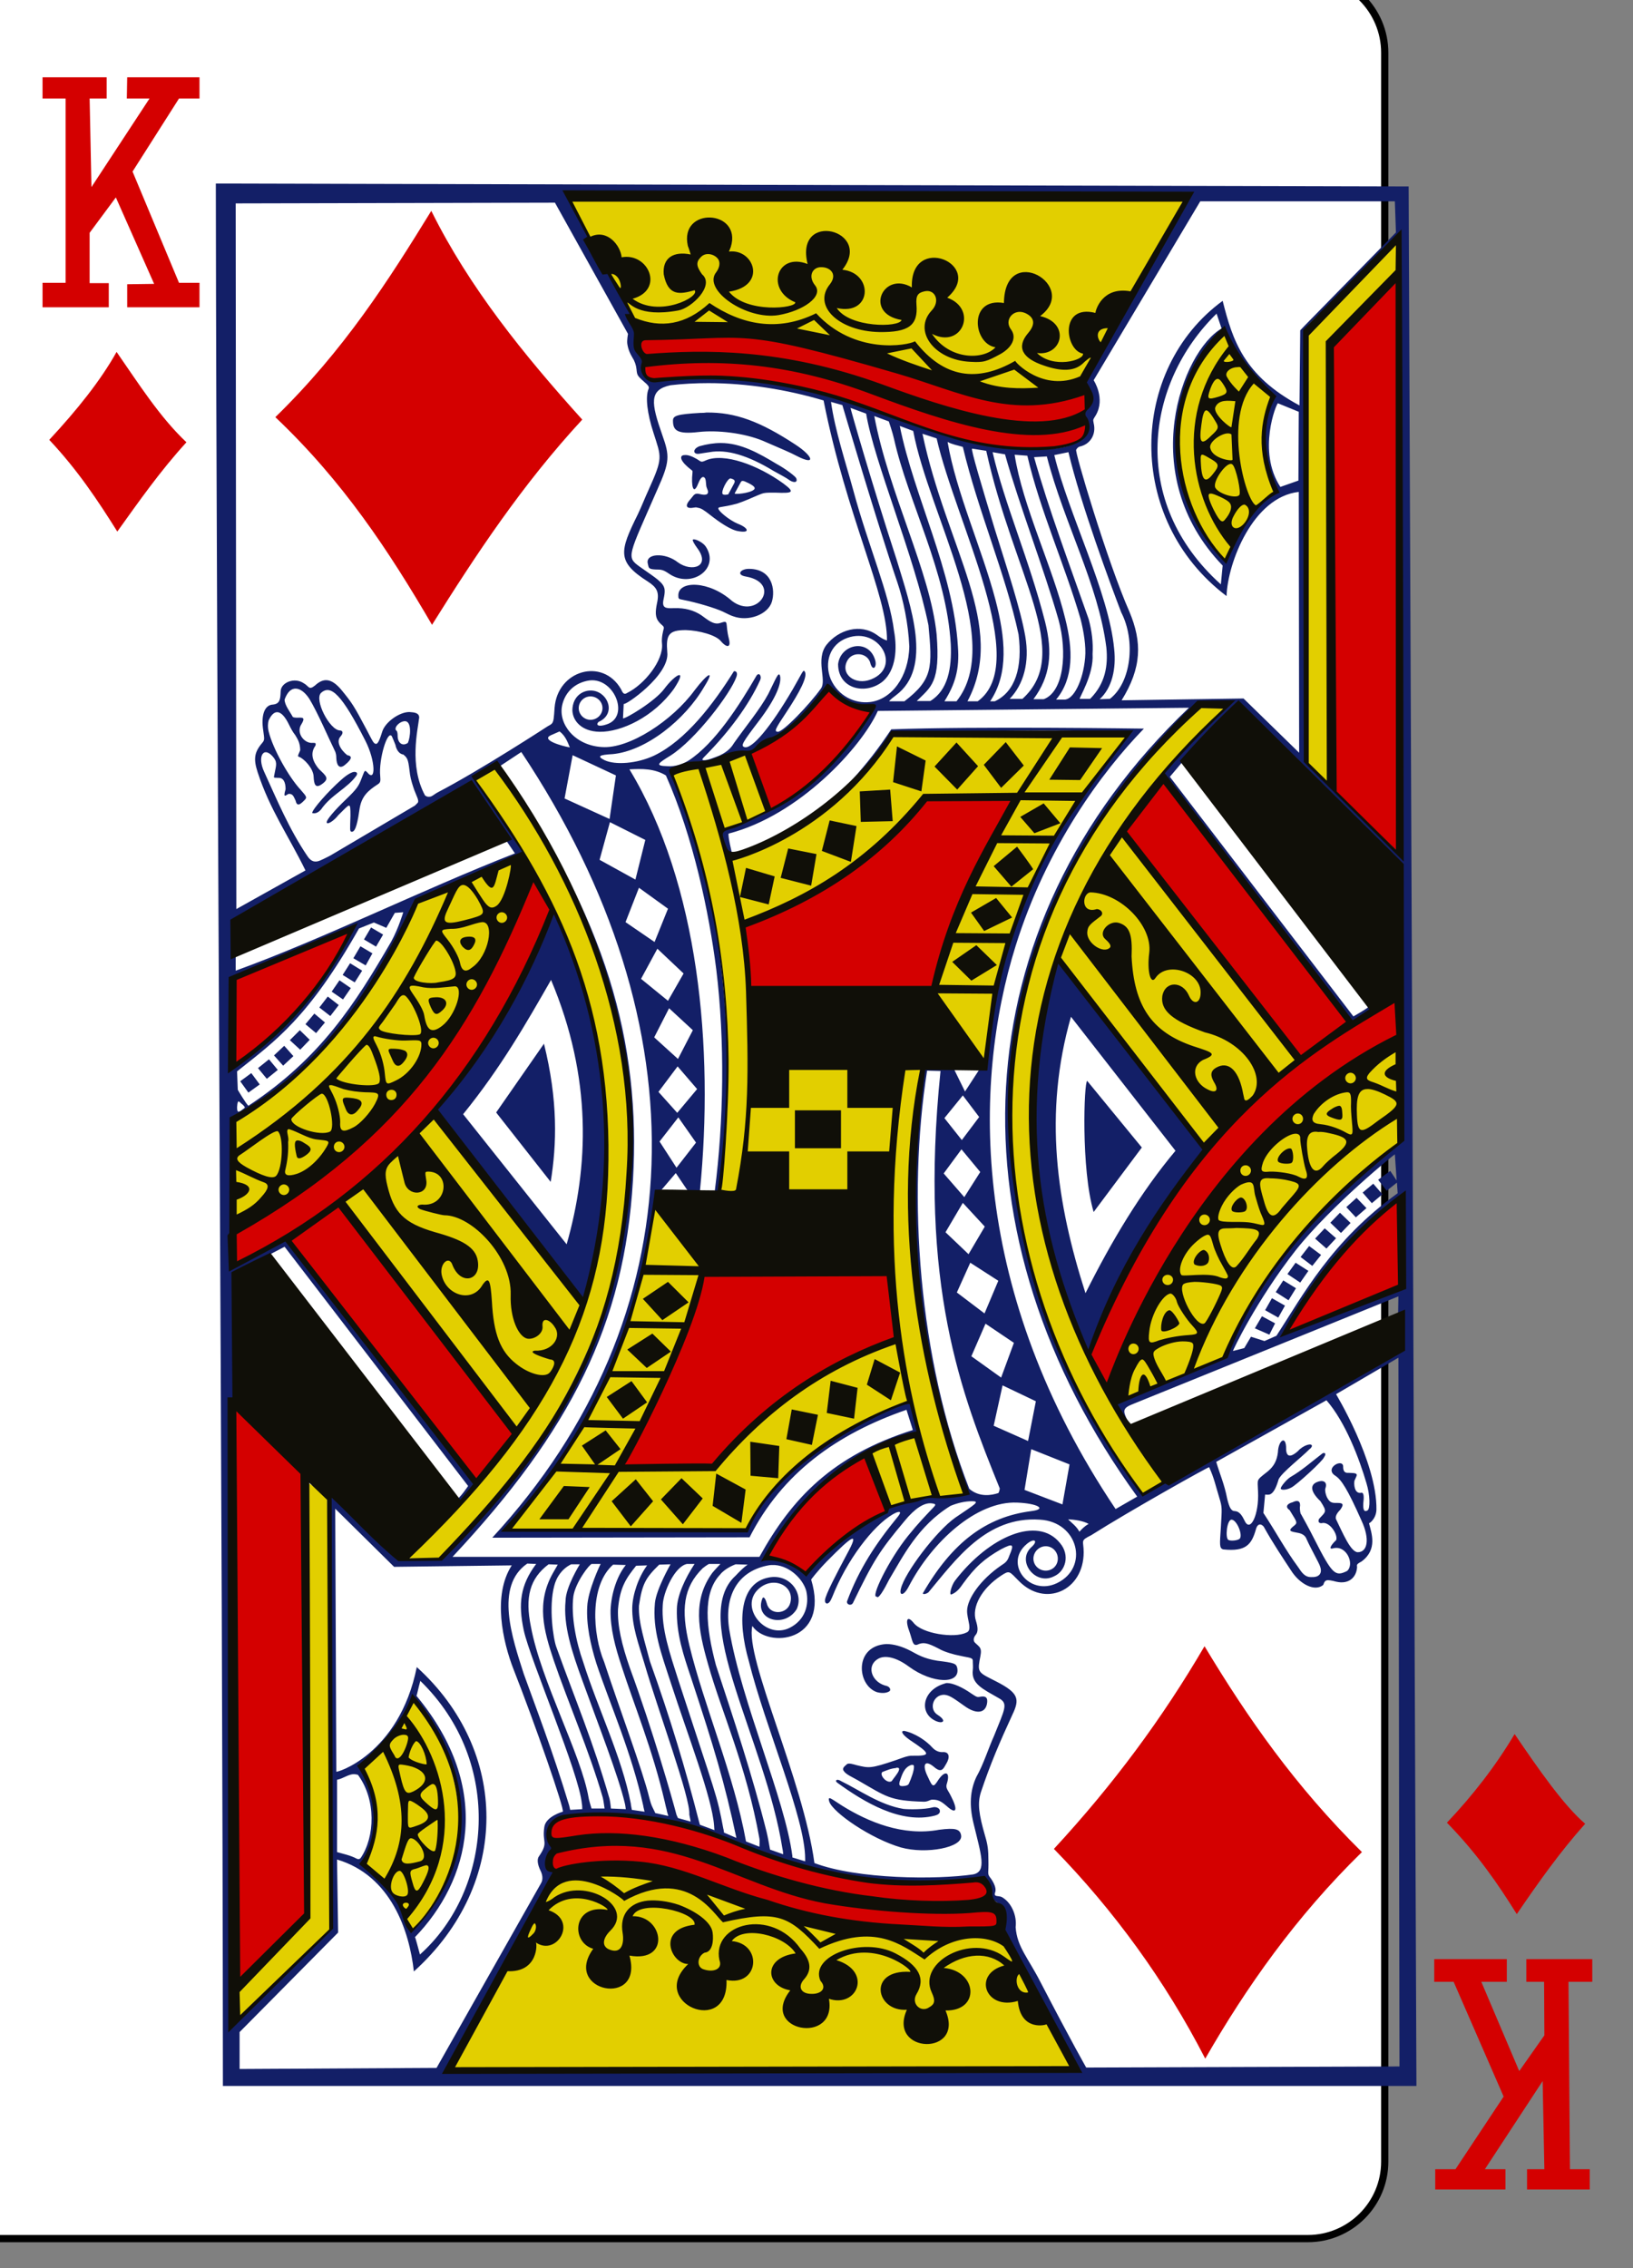 <?xml version="1.0" encoding="UTF-8"?>
<svg xmlns="http://www.w3.org/2000/svg" xmlns:xlink="http://www.w3.org/1999/xlink" width="18pt" height="25pt" viewBox="0 0 18 25" version="1.1">
<rect x="0" y="0" width="18" height="25" fill="#808080" stroke="none"/>
<g id="surface1">
<path style="fill-rule:nonzero;fill:rgb(100%,100%,100%);fill-opacity:1;stroke-width:0.997;stroke-linecap:butt;stroke-linejoin:miter;stroke:rgb(0%,0%,0%);stroke-opacity:1;stroke-miterlimit:4;" d="M 7384.704 -2435.009 L 7586.684 -2435.009 C 7592.517 -2435.009 7597.281 -2430.216 7597.281 -2424.348 L 7597.281 -2133.796 C 7597.281 -2127.927 7592.517 -2123.183 7586.684 -2123.183 L 7384.704 -2123.183 C 7378.822 -2123.183 7374.059 -2127.927 7374.059 -2133.796 L 7374.059 -2424.348 C 7374.059 -2430.216 7378.822 -2435.009 7384.704 -2435.009 Z M 7384.704 -2435.009 " transform="matrix(0.08,0,0,0.08,-592.519,194.529)"/>
<path style=" stroke:none;fill-rule:nonzero;fill:rgb(7.451%,12.157%,40.392%);fill-opacity:1;" d="M 2.379 2.023 C 2.387 8.344 2.453 16.109 2.457 22.992 L 15.613 22.992 L 15.527 2.055 Z M 6.266 2.156 C 8.535 2.219 10.82 2.152 13.109 2.172 C 13.109 2.172 12.277 3.609 12.023 4.062 C 11.969 4.16 11.965 4.23 11.992 4.273 C 12.039 4.336 12.035 4.445 11.984 4.508 C 11.961 4.535 11.953 4.551 11.949 4.566 C 11.949 4.582 11.965 4.602 11.977 4.629 C 12.016 4.77 11.91 4.863 11.801 4.906 C 11.727 4.938 11.562 4.957 11.441 4.949 C 10.684 4.914 9.195 4.277 8.582 4.227 C 8.156 4.109 7.605 4.152 7.152 4.176 C 7.066 4.184 7.082 3.984 7.082 3.984 C 7.012 3.328 6.547 2.758 6.266 2.156 Z M 13.23 2.219 L 15.375 2.219 L 15.387 2.562 L 14.484 3.484 C 14.398 3.57 14.332 3.641 14.332 3.641 L 14.324 4.469 C 13.711 4.141 13.586 3.75 13.477 3.316 C 12.445 4.07 12.398 5.723 13.52 6.57 C 13.531 6.203 13.812 5.477 14.316 5.422 L 14.32 8.297 L 13.707 7.699 L 12.363 7.719 C 12.586 7.359 12.59 7.078 12.449 6.742 C 12.207 6.195 11.836 4.949 11.863 4.957 C 11.863 4.957 11.875 4.93 11.902 4.922 C 12.016 4.898 12.086 4.789 12.055 4.664 C 12.047 4.621 12.047 4.629 12.078 4.578 C 12.188 4.391 12.055 4.191 12.055 4.191 Z M 6.117 2.234 L 6.922 3.68 C 6.922 3.68 6.91 3.746 6.914 3.785 C 6.922 3.844 6.941 3.891 6.973 3.945 C 6.996 3.98 7.012 4.027 7.016 4.07 C 7.023 4.141 7.023 4.141 7.129 4.234 C 7.152 4.258 7.156 4.27 7.148 4.289 C 7.113 4.375 7.133 4.555 7.203 4.77 C 7.289 5.043 7.312 5.039 7.148 5.402 C 7.113 5.477 7.074 5.578 7.031 5.668 C 6.828 6.078 6.797 6.191 7.141 6.41 C 7.238 6.473 7.27 6.523 7.242 6.648 C 7.223 6.742 7.219 6.805 7.266 6.859 C 7.297 6.895 7.324 6.902 7.316 6.93 C 7.312 6.945 7.289 7.027 7.297 7.094 C 7.316 7.277 7.105 7.543 6.914 7.637 C 6.875 7.664 6.863 7.633 6.844 7.594 C 6.641 7.246 6.145 7.387 6.113 7.801 C 6.105 7.91 6.105 7.957 6.078 7.98 C 6.07 7.988 6.039 8.004 6.039 8.004 C 6.039 8.004 5.297 8.488 4.824 8.734 C 4.793 8.75 4.766 8.777 4.742 8.781 C 4.719 8.785 4.699 8.781 4.684 8.766 C 4.508 8.438 4.605 8.047 4.621 7.906 C 4.617 7.859 4.574 7.852 4.512 7.848 C 4.402 7.848 4.25 7.957 4.215 8.059 C 4.188 8.145 4.168 8.199 4.145 8.199 C 4.117 8.199 4.105 8.164 4.039 8.039 C 3.902 7.781 3.883 7.75 3.758 7.598 C 3.656 7.48 3.57 7.465 3.473 7.555 C 3.402 7.613 3.406 7.562 3.348 7.531 C 3.246 7.461 3.098 7.523 3.094 7.617 C 3.09 7.699 3.09 7.758 3.008 7.766 C 2.914 7.77 2.875 7.887 2.902 8.055 C 2.914 8.145 2.918 8.156 2.891 8.188 C 2.801 8.293 2.793 8.367 2.84 8.512 C 2.977 8.93 3.18 9.211 3.367 9.594 C 3.367 9.594 2.887 9.863 2.605 10.02 L 2.598 2.242 Z M 15.418 2.648 L 15.426 9.402 L 14.398 8.402 C 14.398 8.402 14.379 7.105 14.383 6.578 C 14.383 6.047 14.391 5.52 14.387 5.418 C 14.387 5.32 14.395 4.902 14.395 4.473 C 14.402 3.57 14.32 3.684 14.488 3.512 Z M 13.41 3.457 L 13.465 3.621 C 13.035 3.867 12.508 5.23 13.477 6.234 L 13.457 6.441 C 12.441 5.527 12.629 4.219 13.41 3.457 Z M 13.484 3.652 C 13.629 3.953 13.797 4.223 14.027 4.387 C 13.902 4.68 13.852 5.004 14.059 5.438 C 13.914 5.52 13.711 5.73 13.5 6.164 C 12.734 5.398 12.906 4.289 13.484 3.652 Z M 7.809 4.223 C 8.23 4.223 8.672 4.293 9.078 4.414 C 9.332 5.695 9.781 6.559 9.777 7.059 C 9.777 7.059 9.742 7.055 9.668 7 C 9.484 6.867 9.242 6.941 9.109 7.109 C 8.988 7.27 9.113 7.492 9.051 7.586 C 8.93 7.758 8.625 8.078 8.57 8.066 C 8.535 8.059 8.539 8.043 8.672 7.844 C 8.809 7.637 8.914 7.445 8.867 7.398 C 8.852 7.379 8.84 7.422 8.738 7.598 C 8.496 8.012 8.285 8.266 8.203 8.234 C 8.164 8.219 8.184 8.184 8.363 7.949 C 8.562 7.688 8.617 7.523 8.598 7.449 C 8.582 7.395 8.551 7.484 8.469 7.648 C 8.379 7.816 8.219 8.008 8.09 8.191 C 8.051 8.258 7.996 8.297 7.93 8.328 C 7.879 8.348 7.797 8.383 7.754 8.379 C 7.73 8.375 7.746 8.359 7.777 8.328 C 8.035 8.066 8.254 7.773 8.379 7.496 C 8.398 7.457 8.371 7.406 8.34 7.445 C 8.148 7.777 7.879 8.195 7.59 8.383 C 7.527 8.422 7.438 8.453 7.352 8.445 C 7.211 8.441 7.258 8.41 7.391 8.328 C 7.668 8.152 8.055 7.641 8.117 7.461 C 8.133 7.418 8.117 7.395 8.09 7.398 C 7.863 7.762 7.559 8.16 7.211 8.328 C 7.02 8.418 6.781 8.434 6.664 8.379 C 6.578 8.336 6.602 8.32 6.754 8.312 C 7.121 8.277 7.551 7.934 7.762 7.57 C 7.887 7.371 7.801 7.418 7.656 7.609 C 7.414 7.941 6.934 8.258 6.633 8.234 C 6.332 8.215 6.156 7.98 6.195 7.781 C 6.219 7.66 6.305 7.539 6.473 7.504 C 6.762 7.441 6.953 7.898 6.688 7.984 C 6.598 8.016 6.562 7.992 6.598 7.957 C 6.793 7.871 6.707 7.637 6.539 7.613 C 6.434 7.598 6.312 7.668 6.309 7.828 C 6.312 7.945 6.41 8.062 6.609 8.066 C 6.848 8.07 7.207 7.902 7.43 7.59 C 7.586 7.352 7.441 7.434 7.324 7.59 C 7.223 7.73 6.891 7.926 6.867 7.918 L 6.875 7.758 C 6.883 7.785 7.387 7.441 7.355 7.188 C 7.34 7 7.367 6.945 7.559 6.945 C 7.707 6.949 7.891 7 7.945 7.066 C 8 7.133 8.062 7.152 8.035 7.043 C 7.988 6.863 8.043 6.832 7.938 6.867 C 7.867 6.891 7.801 6.832 7.73 6.781 C 7.648 6.727 7.551 6.699 7.43 6.703 C 7.34 6.707 7.297 6.703 7.312 6.617 C 7.324 6.559 7.336 6.504 7.316 6.465 C 7.289 6.402 7.176 6.336 7.051 6.246 C 6.898 6.137 6.926 6.129 7.246 5.395 C 7.383 5.09 7.383 5.027 7.301 4.797 C 7.176 4.441 7.152 4.297 7.391 4.246 C 7.527 4.23 7.668 4.223 7.809 4.223 Z M 9.16 4.43 L 9.285 4.465 C 9.285 4.465 9.672 5.777 9.891 6.418 C 9.957 6.613 10.012 6.875 10.023 7.125 C 10.016 7.465 9.824 7.711 9.59 7.738 C 9.422 7.758 9.238 7.672 9.156 7.484 C 9.086 7.309 9.141 7.102 9.34 7.031 C 9.691 6.906 9.945 7.352 9.602 7.488 C 9.426 7.559 9.258 7.43 9.34 7.281 C 9.395 7.18 9.551 7.191 9.59 7.297 C 9.617 7.41 9.668 7.355 9.648 7.281 C 9.582 7.035 9.266 7.094 9.238 7.32 C 9.238 7.598 9.547 7.664 9.734 7.508 C 9.875 7.383 9.891 7.152 9.855 6.957 C 9.805 6.547 9.57 6.016 9.406 5.406 C 9.324 5.105 9.203 4.742 9.16 4.43 Z M 14.086 4.445 L 14.316 4.539 L 14.312 5.297 L 14.113 5.367 C 13.855 4.973 14.07 4.445 14.086 4.445 Z M 9.375 4.496 L 9.547 4.559 C 9.637 5.098 10.078 6.125 10.234 6.891 C 10.277 7.352 10.285 7.488 9.969 7.73 L 9.801 7.73 C 9.801 7.73 9.801 7.719 9.875 7.664 C 10.285 7.359 10.039 6.684 9.883 6.168 C 9.613 5.34 9.371 4.496 9.375 4.496 Z M 7.785 4.547 C 7.762 4.551 7.738 4.551 7.719 4.551 C 7.461 4.566 7.418 4.582 7.418 4.637 C 7.418 4.742 7.461 4.789 7.699 4.762 C 7.906 4.738 8.203 4.773 8.41 4.859 C 8.645 4.961 8.703 4.984 8.785 5.027 C 9 5.137 8.961 5.027 8.77 4.902 C 8.379 4.645 8.105 4.543 7.785 4.547 Z M 9.637 4.586 L 9.797 4.645 C 9.797 4.645 9.84 4.77 9.855 4.84 C 10.008 5.527 10.434 6.297 10.48 7.102 C 10.492 7.363 10.449 7.609 10.254 7.727 L 10.105 7.727 C 10.262 7.57 10.367 7.527 10.324 6.992 C 10.254 6.301 9.797 5.438 9.637 4.586 Z M 9.918 4.695 L 10.066 4.75 C 10.238 5.676 11.078 7.062 10.543 7.73 L 10.41 7.73 C 10.527 7.543 10.578 7.379 10.559 7.129 C 10.508 6.289 10.074 5.473 9.918 4.695 Z M 10.168 4.781 L 10.324 4.832 C 10.539 5.77 11.367 7.305 10.777 7.73 L 10.664 7.73 C 11.105 6.902 10.434 6.047 10.168 4.781 Z M 10.445 4.871 C 10.492 4.898 10.562 4.91 10.613 4.926 C 10.781 5.633 11.086 6.332 11.227 6.992 C 11.273 7.355 11.191 7.625 10.965 7.73 L 10.914 7.73 C 11.121 7.422 11.082 7.031 10.973 6.613 C 10.824 6.047 10.539 5.426 10.445 4.871 Z M 7.945 4.883 C 7.871 4.883 7.793 4.895 7.711 4.918 C 7.629 4.949 7.637 5.016 7.715 5 C 7.742 4.996 7.789 4.988 7.82 4.984 C 8.012 4.949 8.246 5.02 8.527 5.191 C 8.598 5.23 8.672 5.27 8.691 5.285 C 8.742 5.324 8.797 5.324 8.777 5.273 C 8.773 5.254 8.66 5.168 8.566 5.117 C 8.359 4.992 8.164 4.883 7.945 4.883 Z M 10.715 4.945 L 10.871 4.969 C 11.172 6.34 11.832 7.195 11.27 7.703 L 11.129 7.703 C 11.281 7.547 11.352 7.301 11.301 7.012 C 11.25 6.715 11.094 6.246 10.965 5.832 C 10.82 5.352 10.699 4.949 10.715 4.945 Z M 10.941 4.984 L 11.078 5.008 C 11.234 5.566 11.504 6.258 11.668 6.832 C 11.766 7.188 11.727 7.625 11.504 7.707 L 11.391 7.707 C 11.578 7.457 11.605 7.195 11.52 6.855 C 11.344 6.164 11.074 5.559 10.941 4.984 Z M 11.777 4.984 C 11.914 5.562 12.242 6.445 12.359 6.75 C 12.52 7.062 12.469 7.523 12.234 7.703 L 12.121 7.707 C 12.258 7.582 12.305 7.371 12.281 7.152 C 12.223 6.531 11.781 5.676 11.621 5.016 Z M 11.184 5.012 L 11.324 5.023 C 11.465 5.629 11.734 6.219 11.91 6.82 C 11.945 6.957 11.973 7.125 11.961 7.25 C 11.938 7.508 11.832 7.711 11.734 7.711 L 11.641 7.711 C 11.836 7.477 11.828 7.16 11.742 6.82 C 11.605 6.254 11.27 5.574 11.184 5.012 Z M 7.547 5.016 C 7.492 5.016 7.488 5.066 7.582 5.148 C 7.641 5.199 7.633 5.18 7.633 5.211 C 7.617 5.348 7.641 5.469 7.695 5.332 C 7.711 5.293 7.73 5.254 7.754 5.258 C 7.793 5.27 7.773 5.344 7.793 5.383 C 7.824 5.449 7.789 5.465 7.711 5.445 C 7.652 5.43 7.648 5.461 7.609 5.504 C 7.547 5.574 7.559 5.613 7.656 5.594 C 7.672 5.59 7.684 5.594 7.699 5.598 C 7.727 5.602 7.758 5.621 7.828 5.676 C 7.922 5.75 8.055 5.844 8.141 5.855 C 8.277 5.879 8.246 5.816 8.133 5.773 C 8.039 5.734 7.918 5.633 7.918 5.605 C 7.918 5.582 7.949 5.598 8.125 5.551 C 8.199 5.527 8.305 5.48 8.348 5.461 C 8.422 5.43 8.426 5.43 8.543 5.43 C 8.738 5.438 8.77 5.43 8.633 5.328 C 8.352 5.125 7.98 4.988 7.781 5.074 C 7.723 5.102 7.727 5.086 7.68 5.059 C 7.625 5.027 7.578 5.012 7.547 5.016 Z M 11.539 5.031 C 11.73 5.773 12.105 6.434 12.195 7.137 C 12.215 7.336 12.184 7.535 12.016 7.703 L 11.902 7.703 C 11.887 7.703 12.059 7.438 12.043 7.207 C 12.051 7.086 12.035 6.953 12 6.824 C 11.781 6.199 11.566 5.633 11.398 5.039 Z M 8.051 5.273 C 8.105 5.285 8.105 5.305 8.09 5.332 C 8.07 5.371 8.027 5.449 8.027 5.449 C 8.027 5.449 7.977 5.461 7.965 5.445 C 7.945 5.418 8.016 5.277 8.051 5.273 Z M 8.184 5.301 C 8.188 5.301 8.195 5.301 8.207 5.305 C 8.258 5.328 8.348 5.367 8.309 5.398 C 8.262 5.438 8.09 5.453 8.098 5.438 L 8.156 5.332 C 8.168 5.309 8.172 5.301 8.184 5.301 Z M 7.648 5.945 C 7.645 5.945 7.641 5.945 7.637 5.949 C 7.629 5.953 7.652 5.996 7.684 6.039 C 7.84 6.246 7.625 6.309 7.473 6.199 C 7.332 6.086 7.109 6.098 7.141 6.215 C 7.152 6.254 7.141 6.273 7.223 6.277 C 7.293 6.277 7.312 6.281 7.375 6.324 C 7.621 6.492 7.938 6.27 7.781 6.027 C 7.754 5.984 7.68 5.945 7.648 5.945 Z M 8.254 6.27 C 8.164 6.27 8.109 6.336 8.223 6.355 C 8.621 6.426 8.352 6.836 8.07 6.625 C 7.816 6.398 7.48 6.398 7.477 6.559 C 7.477 6.602 7.477 6.602 7.535 6.613 C 7.68 6.641 7.887 6.703 7.969 6.742 C 8.016 6.766 8.066 6.789 8.082 6.793 C 8.25 6.855 8.465 6.773 8.508 6.633 C 8.547 6.504 8.516 6.27 8.254 6.27 Z M 3.258 7.59 C 3.312 7.59 3.367 7.637 3.41 7.703 C 3.504 7.859 3.617 8.125 3.688 8.27 C 3.707 8.305 3.707 8.34 3.707 8.355 C 3.711 8.441 3.742 8.473 3.793 8.438 C 3.844 8.398 3.91 8.336 3.828 8.324 C 3.75 8.262 3.703 8.172 3.754 8.117 C 3.789 8.078 3.777 8.051 3.746 8.051 C 3.633 8.047 3.461 7.711 3.539 7.637 C 3.648 7.539 3.77 7.66 4.027 8.164 C 4.141 8.387 4.145 8.633 4.047 8.512 C 4.016 8.48 4.02 8.496 3.98 8.594 C 3.953 8.664 3.93 8.699 3.82 8.805 C 3.684 8.934 3.602 9.035 3.602 9.059 C 3.594 9.098 3.672 9.059 3.73 8.984 C 3.859 8.859 3.863 8.828 3.863 8.992 C 3.859 9.141 3.852 9.168 3.879 9.168 C 3.922 9.168 3.945 9.047 3.965 8.906 C 3.988 8.777 4.055 8.715 4.164 8.645 C 4.195 8.625 4.195 8.609 4.191 8.555 C 4.172 8.371 4.273 8.035 4.32 8.117 C 4.328 8.137 4.348 8.18 4.359 8.211 C 4.367 8.258 4.398 8.312 4.445 8.316 C 4.5 8.359 4.5 8.383 4.52 8.539 C 4.527 8.59 4.551 8.664 4.566 8.707 C 4.594 8.781 4.621 8.824 4.605 8.848 C 4.594 8.859 4.574 8.879 4.574 8.879 L 3.641 9.43 C 3.641 9.43 3.566 9.469 3.539 9.48 C 3.465 9.516 3.422 9.488 3.387 9.434 C 3.188 9.141 3.051 8.812 2.914 8.512 C 2.828 8.332 2.91 8.211 3.02 8.355 C 3.062 8.414 3.039 8.449 3.02 8.559 C 3.016 8.578 3.035 8.57 3.066 8.574 C 3.121 8.57 3.148 8.617 3.148 8.699 C 3.113 8.816 3.16 8.754 3.184 8.75 C 3.227 8.75 3.234 8.773 3.258 8.824 C 3.273 8.891 3.305 8.871 3.348 8.828 C 3.387 8.789 3.387 8.789 3.312 8.703 C 3.184 8.566 3.008 8.254 2.961 8.062 C 2.949 8.012 2.953 7.969 2.961 7.941 C 3.02 7.812 3.102 7.812 3.188 7.992 C 3.203 8.023 3.23 8.074 3.254 8.102 C 3.285 8.152 3.309 8.195 3.309 8.27 C 3.281 8.336 3.277 8.336 3.301 8.344 C 3.355 8.367 3.453 8.469 3.457 8.559 C 3.461 8.648 3.477 8.695 3.551 8.641 C 3.633 8.582 3.598 8.555 3.516 8.477 C 3.43 8.375 3.426 8.289 3.477 8.219 C 3.484 8.191 3.48 8.188 3.449 8.188 C 3.352 8.199 3.258 8.074 3.324 7.98 C 3.355 7.926 3.352 7.91 3.309 7.91 C 3.285 7.91 3.246 7.914 3.227 7.902 C 3.199 7.848 3.137 7.773 3.137 7.711 C 3.168 7.625 3.211 7.59 3.258 7.59 Z M 9.102 7.594 C 9.266 7.691 9.426 7.793 9.605 7.84 C 9.184 8.594 8.508 9 7.941 9.156 C 7.961 9.254 7.977 9.348 8.07 9.41 C 8.066 9.395 8.023 9.223 8.031 9.188 C 8.812 8.988 9.5 8.23 9.676 7.836 L 13.105 7.801 C 10.562 10.227 10.461 13.637 12.535 16.496 L 12.297 16.633 C 10.699 14.254 10.715 11.961 11.195 10.426 C 11.535 9.336 12.145 8.508 12.609 8.031 C 12.609 8.031 10.75 8.004 9.824 8.039 C 9.688 8.242 9.562 8.41 9.383 8.605 C 9.383 8.605 9.852 8.152 9.84 8.074 C 10.699 8.074 11.582 8.023 12.441 8.082 C 11.438 9.277 10.945 10.508 10.859 11.664 C 10.855 11.816 10.844 11.73 10.797 11.785 L 10.637 12.031 L 10.512 11.777 C 10.426 11.75 10.254 11.793 10.184 11.77 C 9.828 13.332 10.188 15.219 10.648 16.449 C 10.648 16.449 10.535 16.516 10.391 16.504 C 10.234 16.469 10.195 16.512 10.059 16.539 C 9.902 16.57 9.848 16.57 9.812 16.609 C 9.793 16.633 9.758 16.66 9.719 16.684 C 9.34 16.82 8.891 17.336 8.891 17.328 L 8.473 17.141 C 8.859 16.387 9.312 16.117 10.109 15.781 L 10.035 15.445 C 9.188 15.758 8.648 16.137 8.219 16.867 C 7.703 16.859 5.609 16.844 5.609 16.852 C 6.461 15.887 7.137 14.43 7.207 13.293 C 7.227 13.074 7.195 13.18 7.293 13.113 L 7.449 12.93 L 7.57 13.109 C 7.57 13.109 7.656 13.223 7.715 13.129 C 7.871 11.547 7.703 9.742 6.938 8.48 C 7.074 8.473 7.211 8.469 7.34 8.547 C 7.641 9.223 7.816 10.059 7.895 10.684 C 7.992 11.473 7.977 12.367 7.879 13.125 L 7.93 13.133 C 8.078 12.148 8.027 11.098 7.891 10.184 C 7.82 9.703 7.594 8.957 7.438 8.613 C 7.395 8.516 7.359 8.492 7.402 8.477 C 8.336 8.398 8.766 8.09 9.102 7.594 Z M 6.508 7.676 C 6.582 7.676 6.641 7.734 6.641 7.805 C 6.641 7.875 6.582 7.934 6.508 7.934 C 6.438 7.934 6.379 7.875 6.379 7.805 C 6.379 7.734 6.438 7.676 6.508 7.676 Z M 13.539 7.742 C 13.266 7.988 13.047 8.246 12.812 8.516 C 13.5 9.449 14.258 10.465 14.898 11.273 C 14.898 11.273 15.117 11.145 15.117 11.129 C 15.117 11.121 15.102 11.078 15.098 11.086 C 15.086 11.109 14.918 11.203 14.918 11.203 L 12.895 8.562 C 12.895 8.562 13.004 8.434 13.039 8.391 C 13.195 8.34 13.633 7.805 13.652 7.812 C 13.996 8.074 15.031 9.18 15.426 9.52 L 15.434 12.59 C 15.391 12.711 14.289 13.188 13.512 14.953 C 13.121 15.168 12.688 15.285 12.285 15.477 C 12.285 15.477 12.387 15.637 12.438 15.68 C 12.375 15.547 12.363 15.523 12.504 15.469 L 15.414 14.289 L 15.41 14.527 L 15.363 14.938 C 14.57 15.422 13.902 15.625 12.812 16.359 C 12.734 16.375 12.672 16.449 12.59 16.453 C 9.801 12.375 11.582 9.305 13.207 7.762 Z M 4.465 7.949 C 4.543 7.953 4.523 8.129 4.496 8.188 C 4.438 8.23 4.383 8.191 4.383 8.109 C 4.383 8.086 4.379 8.059 4.371 8.055 C 4.332 8.027 4.402 7.949 4.465 7.949 Z M 6.168 8.062 C 6.23 8.109 6.254 8.172 6.281 8.238 C 6.191 8.223 5.961 8.156 6.07 8.105 Z M 5.746 8.289 C 7.758 11.309 7.668 14.516 5.426 16.949 L 8.262 16.945 C 8.621 16.238 9.223 15.805 9.992 15.539 L 10.062 15.762 C 9.176 16.043 8.73 16.512 8.371 17.16 L 4.988 17.16 C 6.289 15.77 6.883 14.594 6.977 13.008 C 7.066 11.492 6.68 10.109 5.504 8.449 Z M 6.312 8.324 L 6.789 8.547 L 6.719 9.027 L 6.223 8.801 Z M 5.461 8.457 C 7.992 12.27 6.906 14.949 4.883 17.18 L 4.512 17.188 L 3.641 16.383 L 3.656 21.258 C 3.656 21.258 2.809 22.082 2.715 22.184 C 2.617 22.273 2.543 22.133 2.543 22.133 L 2.547 15.672 L 2.586 15.418 L 2.598 14.023 L 3.137 13.742 L 5.16 16.379 C 5.16 16.379 5.078 16.5 5.043 16.52 C 5.016 16.535 5.035 16.559 5.055 16.555 C 5.113 16.547 5.273 16.367 5.242 16.34 C 4.508 15.434 3.141 13.664 3.141 13.664 L 2.57 13.957 C 2.57 13.957 2.59 12.801 2.578 12.359 C 2.602 12.254 2.68 12.281 2.73 12.234 C 3.387 11.816 3.848 11.305 4.133 10.809 C 4.152 10.773 4.281 10.551 4.293 10.531 C 4.336 10.461 4.449 10.234 4.512 10.09 C 4.547 10.012 4.586 9.914 4.602 9.902 C 4.992 9.773 5.406 9.594 5.805 9.43 L 5.234 8.578 Z M 3.906 8.508 C 3.883 8.508 3.832 8.531 3.758 8.598 C 3.621 8.719 3.441 8.922 3.441 8.961 C 3.477 8.973 3.512 8.953 3.539 8.922 C 3.652 8.758 3.828 8.691 3.93 8.547 C 3.945 8.52 3.93 8.508 3.906 8.508 Z M 5.184 8.684 C 5.184 8.684 5.574 9.254 5.676 9.406 C 4.641 9.812 3.555 10.352 2.598 10.699 L 2.598 10.473 L 2.746 10.062 Z M 6.723 9.062 L 7.113 9.258 L 7.004 9.695 L 6.609 9.477 Z M 7.043 9.785 L 7.363 10.016 L 7.215 10.383 L 6.895 10.164 Z M 4.445 10.055 C 4.445 10.055 4.395 10.227 4.312 10.379 C 3.918 11.059 3.535 11.664 2.738 12.188 C 2.707 12.16 2.621 12.012 2.621 12.012 L 2.613 11.809 C 3.035 11.473 3.398 11.223 3.957 10.234 L 4.121 10.168 L 4.258 10.227 L 4.352 10.062 Z M 6.102 10.055 C 5.734 10.828 5.375 11.629 4.789 12.23 L 6.391 14.453 C 6.918 12.883 6.723 11.414 6.102 10.055 Z M 4.09 10.223 L 4.012 10.355 L 4.145 10.434 L 4.223 10.301 Z M 3.871 10.238 C 3.582 10.883 3.145 11.379 2.574 11.734 L 2.551 10.789 Z M 3.973 10.43 L 3.895 10.562 L 4.031 10.641 L 4.105 10.508 Z M 7.246 10.457 L 7.535 10.73 L 7.363 11.031 L 7.066 10.789 Z M 11.664 10.594 C 11.156 12.16 11.309 13.656 12.008 14.961 C 12.348 14.113 12.629 13.551 13.293 12.652 C 12.883 12.117 11.707 10.574 11.664 10.594 Z M 3.859 10.617 L 3.777 10.746 L 3.91 10.828 L 3.992 10.699 Z M 6.074 10.801 C 6.531 11.887 6.488 12.867 6.246 13.715 L 5.105 12.281 C 5.523 11.766 5.801 11.277 6.074 10.801 Z M 3.742 10.805 L 3.656 10.93 L 3.781 11.016 L 3.867 10.891 Z M 3.613 10.984 L 3.52 11.105 L 3.641 11.199 L 3.734 11.078 Z M 7.375 11.113 L 7.637 11.355 L 7.473 11.672 L 7.211 11.434 Z M 3.465 11.172 L 3.367 11.289 L 3.484 11.387 L 3.582 11.27 Z M 11.805 11.207 L 12.957 12.684 C 12.574 13.141 12.254 13.676 11.965 14.254 C 11.645 13.258 11.5 12.273 11.805 11.207 Z M 3.305 11.355 L 3.195 11.465 L 3.309 11.57 L 3.414 11.461 Z M 5.996 11.504 L 5.469 12.262 L 6.07 13.027 C 6.137 12.613 6.152 12.133 5.996 11.504 Z M 3.133 11.527 L 3.02 11.633 L 3.121 11.746 L 3.234 11.641 Z M 2.965 11.676 L 2.844 11.773 L 2.941 11.891 L 3.062 11.793 Z M 7.469 11.754 L 7.684 12.004 L 7.465 12.266 L 7.258 12.035 Z M 10.219 11.801 L 10.367 11.805 C 10.125 14.168 10.598 15.363 11.02 16.406 C 11.02 16.406 11.016 16.445 11.004 16.457 C 10.934 16.48 10.797 16.508 10.684 16.41 C 10.121 14.969 10 13.195 10.219 11.801 Z M 2.77 11.828 L 2.648 11.918 L 2.738 12.043 L 2.863 11.953 Z M 11.984 11.914 C 11.949 11.914 11.914 12.887 12.055 13.359 L 12.586 12.648 Z M 10.613 12.074 L 10.793 12.312 L 10.602 12.566 L 10.41 12.324 Z M 2.629 12.141 C 2.637 12.137 2.652 12.16 2.68 12.18 C 2.707 12.211 2.703 12.207 2.672 12.23 C 2.625 12.266 2.613 12.262 2.613 12.203 C 2.617 12.156 2.621 12.141 2.629 12.141 Z M 7.477 12.316 L 7.672 12.594 L 7.457 12.871 L 7.27 12.582 Z M 10.598 12.668 L 10.805 12.918 L 10.629 13.195 L 10.402 12.934 Z M 15.375 12.723 L 15.395 13.012 L 15.324 12.906 L 15.191 13.004 L 15.285 13.125 L 15.398 13.035 L 15.406 13.152 C 14.68 13.676 14.363 14.273 14.07 14.723 L 13.938 14.781 L 13.789 14.734 L 13.715 14.859 L 13.59 14.891 C 13.586 14.891 13.844 14.34 14.285 13.777 C 14.68 13.281 15.375 12.719 15.375 12.723 Z M 15.461 13.172 L 15.469 14.195 L 14.168 14.695 C 14.504 14.125 14.902 13.594 15.461 13.172 Z M 15.137 13.047 L 15.02 13.145 L 15.121 13.262 L 15.238 13.164 Z M 14.953 13.203 L 14.84 13.305 L 14.945 13.418 L 15.062 13.316 Z M 10.613 13.258 L 10.855 13.52 L 10.676 13.824 L 10.422 13.582 Z M 14.77 13.367 L 14.664 13.477 L 14.781 13.59 L 14.887 13.48 Z M 14.602 13.539 L 14.496 13.652 L 14.621 13.762 L 14.727 13.648 Z M 14.43 13.734 L 14.336 13.855 L 14.465 13.953 L 14.562 13.832 Z M 10.695 13.918 L 11.004 14.117 L 10.852 14.477 L 10.547 14.246 Z M 14.281 13.918 L 14.191 14.043 L 14.332 14.137 L 14.422 14.008 Z M 14.145 14.113 L 14.062 14.242 L 14.203 14.332 L 14.285 14.199 Z M 14.02 14.309 L 13.945 14.441 L 14.09 14.523 L 14.164 14.391 Z M 13.91 14.508 L 13.832 14.641 L 13.992 14.711 L 14.055 14.586 Z M 10.863 14.59 L 11.176 14.801 L 11.035 15.184 L 10.707 14.949 Z M 15.414 14.965 L 15.426 22.777 L 11.973 22.789 C 11.973 22.789 11.812 22.508 11.473 21.855 C 11.332 21.578 11.211 21.461 11.195 21.242 C 11.211 21.113 11.148 20.969 11.043 20.91 C 11.008 20.891 10.949 20.914 10.969 20.859 C 10.992 20.797 10.922 20.703 10.906 20.684 C 10.883 20.648 10.898 20.641 10.895 20.512 C 10.895 20.387 10.887 20.332 10.859 20.238 C 10.789 19.996 10.773 19.879 10.812 19.754 C 10.918 19.438 11.023 19.195 11.16 18.898 C 11.242 18.727 11.227 18.66 10.984 18.535 C 10.801 18.441 10.773 18.441 10.797 18.305 C 10.809 18.242 10.82 18.199 10.805 18.168 C 10.797 18.148 10.766 18.125 10.75 18.109 C 10.723 18.086 10.73 18.047 10.758 18.016 C 10.781 17.984 10.781 17.941 10.758 17.867 C 10.707 17.715 10.82 17.508 11.035 17.367 C 11.129 17.305 11.125 17.32 11.227 17.422 C 11.516 17.723 11.945 17.535 11.945 17.109 C 11.945 16.977 11.902 16.984 12.027 16.922 C 12.453 16.652 13.332 16.16 13.328 16.172 C 13.383 16.289 13.402 16.387 13.441 16.512 C 13.473 16.617 13.469 16.625 13.457 16.836 C 13.445 17.023 13.438 17.066 13.484 17.078 C 13.738 17.105 13.797 17.02 13.844 16.855 C 13.863 16.785 13.906 16.797 13.93 16.828 C 14.027 17.004 14.148 17.184 14.23 17.309 C 14.328 17.465 14.496 17.547 14.586 17.469 C 14.605 17.41 14.621 17.406 14.73 17.434 C 14.867 17.465 14.945 17.387 14.957 17.289 C 14.965 17.25 14.934 17.25 15.008 17.211 C 15.188 17.078 15.117 16.898 15.09 16.789 C 15.094 16.793 15.168 16.742 15.172 16.641 C 15.18 16.109 14.715 15.348 14.727 15.367 Z M 11.051 15.27 L 11.418 15.445 L 11.332 15.883 L 10.953 15.715 Z M 14.621 15.434 C 14.832 15.676 14.984 16.082 15.062 16.348 C 15.102 16.477 15.105 16.629 15.074 16.648 C 15.039 16.668 15.023 16.648 15.027 16.57 C 15.035 16.504 15.035 16.453 15.008 16.453 C 14.926 16.473 14.922 16.352 14.93 16.32 C 14.938 16.301 14.945 16.289 14.949 16.277 C 14.973 16.23 14.918 16.238 14.863 16.234 C 14.816 16.238 14.805 16.207 14.805 16.164 C 14.805 16.113 14.738 16.121 14.699 16.16 C 14.664 16.195 14.672 16.238 14.719 16.266 C 14.785 16.309 14.852 16.41 15.008 16.762 C 15.102 16.965 15.074 17.109 14.965 17.109 C 14.887 17.105 14.801 16.898 14.727 16.746 C 14.711 16.707 14.754 16.66 14.773 16.641 C 14.812 16.586 14.809 16.566 14.746 16.566 C 14.688 16.566 14.66 16.57 14.625 16.5 C 14.613 16.473 14.602 16.43 14.609 16.406 C 14.637 16.328 14.578 16.309 14.516 16.336 C 14.441 16.367 14.441 16.438 14.555 16.547 C 14.633 16.668 14.613 16.66 14.539 16.742 C 14.527 16.77 14.535 16.789 14.566 16.789 C 14.656 16.762 14.754 16.922 14.727 16.977 C 14.699 17 14.625 17.086 14.695 17.066 C 14.844 17.027 14.934 17.242 14.848 17.316 C 14.719 17.379 14.688 17.359 14.488 16.965 C 14.426 16.84 14.352 16.711 14.344 16.695 C 14.332 16.684 14.328 16.645 14.328 16.617 C 14.34 16.547 14.309 16.527 14.246 16.559 C 14.199 16.57 14.156 16.605 14.215 16.645 C 14.285 16.762 14.309 16.781 14.27 16.812 C 14.184 16.879 14.223 16.879 14.32 16.898 C 14.367 16.91 14.391 16.934 14.402 16.965 C 14.453 17.078 14.543 17.234 14.551 17.266 C 14.582 17.352 14.527 17.387 14.457 17.383 C 14.379 17.387 14.344 17.324 14.309 17.273 C 14.168 17.082 14.07 16.895 13.926 16.676 L 13.945 16.473 C 13.945 16.473 13.984 16.48 14.004 16.469 C 14.043 16.449 14.07 16.387 14.094 16.305 C 14.129 16.23 14.348 16.062 14.434 15.973 C 14.449 15.965 14.461 15.945 14.461 15.938 C 14.461 15.902 14.367 15.926 14.305 15.996 C 14.211 16.078 14.172 16.051 14.176 15.945 C 14.168 15.82 14.09 15.883 14.086 16.008 C 14.074 16.105 14.039 16.164 13.973 16.219 C 13.84 16.324 13.863 16.297 13.867 16.441 C 13.879 16.695 13.781 16.898 13.719 16.762 C 13.695 16.715 13.668 16.66 13.613 16.656 C 13.57 16.656 13.551 16.617 13.527 16.52 C 13.496 16.359 13.449 16.258 13.406 16.113 Z M 11.367 15.973 L 11.789 16.141 L 11.711 16.582 L 11.293 16.422 Z M 14.594 16.016 C 14.59 16.016 14.586 16.016 14.582 16.016 C 14.465 16.105 14.352 16.207 14.223 16.281 C 14.176 16.312 14.117 16.387 14.117 16.406 C 14.117 16.426 14.176 16.426 14.23 16.398 C 14.285 16.375 14.594 16.09 14.594 16.062 C 14.613 16.039 14.613 16.012 14.594 16.016 Z M 10.711 16.547 C 10.809 16.547 10.75 16.578 10.531 16.727 C 10.32 16.875 9.969 17.34 9.93 17.512 C 9.91 17.59 9.961 17.594 10.016 17.488 C 10.273 16.992 10.766 16.543 11.211 16.562 C 11.43 16.57 11.551 16.633 11.367 16.656 C 10.871 16.719 10.496 17 10.172 17.562 C 10.172 17.574 10.203 17.574 10.234 17.551 C 10.535 17.191 10.871 16.711 11.461 16.75 C 11.887 16.773 12.008 17.277 11.652 17.449 C 11.344 17.598 11.062 17.234 11.316 17.02 C 11.398 16.949 11.449 16.98 11.371 17.051 C 11.199 17.203 11.41 17.48 11.617 17.375 C 11.746 17.32 11.797 17.141 11.684 17.008 C 11.438 16.703 10.902 16.934 10.527 17.422 C 10.488 17.473 10.457 17.586 10.488 17.574 C 10.547 17.551 10.582 17.504 10.617 17.453 C 10.75 17.27 10.852 17.18 11.031 17.078 C 11.172 17.004 11.18 17.02 11.125 17.148 C 11.105 17.207 11.086 17.223 11.031 17.258 C 10.805 17.414 10.664 17.621 10.66 17.75 C 10.656 17.848 10.727 17.973 10.648 17.996 C 10.52 18.059 10.164 18.008 10.07 17.887 C 10 17.801 9.973 17.852 10.027 17.992 C 10.059 18.086 10.059 18.141 10.109 18.129 C 10.176 18.098 10.219 18.105 10.348 18.172 C 10.406 18.207 10.516 18.238 10.582 18.25 C 10.699 18.277 10.727 18.266 10.723 18.32 C 10.723 18.336 10.727 18.379 10.723 18.406 C 10.703 18.562 10.836 18.617 11.012 18.719 C 11.117 18.777 11.074 18.84 10.957 19.133 C 10.895 19.27 10.84 19.449 10.762 19.586 C 10.691 19.738 10.684 19.902 10.73 20.094 C 10.816 20.449 10.879 20.629 10.727 20.66 C 10.328 20.719 9.453 20.715 8.977 20.535 C 8.855 19.621 8.207 18.27 8.293 17.922 C 8.457 18.172 9.152 18.105 8.941 17.41 C 8.941 17.41 9 17.328 9.113 17.211 C 9.402 16.918 9.477 16.871 9.336 17.129 C 9.23 17.328 9.094 17.586 9.094 17.637 C 9.09 17.676 9.121 17.688 9.145 17.656 C 9.164 17.633 9.184 17.574 9.203 17.531 C 9.379 17.125 9.676 16.762 9.879 16.672 C 9.934 16.652 9.93 16.676 9.895 16.719 C 9.652 17.016 9.469 17.293 9.336 17.652 C 9.332 17.688 9.383 17.703 9.402 17.668 C 9.629 17.199 9.695 17.094 9.973 16.762 C 10.082 16.629 10.184 16.562 10.266 16.57 C 10.336 16.578 10.312 16.59 10.25 16.656 C 10.199 16.711 10.125 16.785 10.008 16.93 C 9.797 17.191 9.59 17.617 9.664 17.598 C 9.68 17.633 9.746 17.52 9.801 17.41 C 9.953 17.156 10.117 16.82 10.477 16.598 C 10.555 16.566 10.637 16.547 10.711 16.547 Z M 3.695 16.629 L 4.344 17.27 L 5.641 17.254 C 5.426 17.586 5.543 18.098 5.66 18.398 C 5.891 18.984 6.23 19.957 6.203 19.969 C 6.203 19.969 6.016 20.02 6 20.137 C 5.973 20.312 6.051 20.301 5.941 20.461 C 5.914 20.496 5.93 20.562 5.957 20.617 C 5.977 20.656 5.992 20.715 5.961 20.762 L 4.812 22.793 L 2.641 22.805 L 2.641 22.398 L 3.727 21.301 L 3.715 20.496 C 4.309 20.672 4.512 21.281 4.562 21.73 C 5.637 20.758 5.609 19.293 4.594 18.375 C 4.398 19.348 3.691 19.547 3.707 19.527 Z M 11.773 16.746 C 11.844 16.75 11.938 16.762 12 16.797 C 11.957 16.82 11.926 16.852 11.898 16.883 C 11.863 16.82 11.816 16.789 11.773 16.746 Z M 13.574 16.75 C 13.633 16.75 13.703 16.922 13.664 16.961 C 13.641 16.98 13.566 16.988 13.539 16.973 C 13.504 16.949 13.523 16.754 13.574 16.75 Z M 11.527 17.043 C 11.602 17.043 11.66 17.105 11.66 17.18 C 11.66 17.254 11.602 17.312 11.527 17.312 C 11.453 17.312 11.391 17.254 11.391 17.18 C 11.391 17.105 11.453 17.043 11.527 17.043 Z M 5.812 17.234 L 5.91 17.238 C 5.734 17.473 5.711 17.676 5.773 17.969 C 5.844 18.297 6.383 19.539 6.414 19.883 C 6.418 19.895 6.418 19.941 6.418 19.941 L 6.285 19.949 C 6.285 19.949 6.277 19.914 6.273 19.898 C 6.086 19.281 5.902 18.809 5.773 18.449 C 5.648 18.059 5.449 17.484 5.812 17.234 Z M 6.523 17.238 C 6.527 17.238 6.527 17.238 6.527 17.238 L 6.621 17.238 C 6.617 17.242 6.48 17.531 6.473 17.707 C 6.461 17.906 6.508 18.125 6.574 18.336 C 6.73 18.801 6.961 19.316 7.09 19.902 C 7.09 19.91 7.105 19.969 7.105 19.969 L 6.965 19.949 C 6.965 19.949 6.953 19.891 6.953 19.879 C 6.855 19.367 6.59 18.832 6.43 18.324 C 6.348 18.094 6.293 17.809 6.32 17.594 C 6.344 17.441 6.496 17.242 6.523 17.238 Z M 7.656 17.238 C 7.555 17.391 7.465 17.582 7.461 17.73 C 7.453 18.012 7.535 18.246 7.617 18.492 C 7.867 19.25 7.988 19.648 8.117 20.258 L 7.98 20.199 C 7.98 20.199 7.977 20.164 7.973 20.156 C 7.902 19.777 7.898 19.809 7.48 18.527 C 7.383 18.223 7.289 17.953 7.305 17.695 C 7.309 17.551 7.438 17.262 7.574 17.238 Z M 7.816 17.238 L 7.941 17.238 C 7.941 17.238 7.871 17.312 7.852 17.336 C 7.633 17.637 7.695 17.961 7.805 18.344 C 7.953 18.871 8.227 19.461 8.371 20.266 C 8.375 20.281 8.371 20.355 8.371 20.355 L 8.223 20.297 C 8.09 19.559 7.758 18.797 7.598 18.133 C 7.504 17.742 7.531 17.496 7.746 17.285 C 7.801 17.242 7.816 17.238 7.816 17.238 Z M 6.297 17.242 L 6.391 17.242 C 6.391 17.242 6.234 17.496 6.234 17.645 C 6.207 17.914 6.305 18.211 6.418 18.52 C 6.59 18.996 6.816 19.574 6.887 19.875 C 6.891 19.887 6.898 19.941 6.898 19.941 L 6.734 19.934 C 6.734 19.934 6.727 19.859 6.719 19.828 C 6.531 19.176 6.348 18.754 6.133 18.156 C 6.098 18.066 6.047 17.711 6.109 17.48 C 6.156 17.297 6.297 17.242 6.297 17.242 Z M 6.047 17.242 L 6.148 17.246 C 6.148 17.246 6.133 17.273 6.094 17.34 C 5.91 17.668 5.992 17.969 6.105 18.305 C 6.258 18.754 6.496 19.301 6.645 19.816 C 6.652 19.844 6.664 19.934 6.664 19.934 L 6.52 19.934 C 6.52 19.934 6.488 19.828 6.488 19.816 C 6.406 19.336 5.965 18.535 5.852 17.93 C 5.785 17.602 5.84 17.398 6.047 17.242 Z M 7.391 17.242 C 7.391 17.242 7.234 17.516 7.219 17.668 C 7.191 17.965 7.285 18.215 7.395 18.551 C 7.582 19.129 7.848 19.812 7.871 20.121 C 7.871 20.133 7.875 20.172 7.875 20.172 L 7.715 20.113 C 7.715 20.113 7.707 20.082 7.703 20.07 C 7.559 19.508 7.391 18.945 7.164 18.312 C 7.109 18.098 7.035 17.883 7.043 17.699 C 7.078 17.457 7.117 17.391 7.266 17.246 Z M 8.109 17.242 L 8.242 17.246 C 8.242 17.246 8.203 17.266 8.109 17.367 C 7.59 17.836 8.434 19.168 8.625 20.379 C 8.629 20.391 8.633 20.438 8.633 20.438 L 8.488 20.387 C 8.477 20.324 8.465 20.254 8.449 20.188 C 8.293 19.566 8.082 18.93 7.891 18.352 C 7.781 17.934 7.742 17.562 7.938 17.355 C 7.996 17.281 8.109 17.242 8.109 17.242 Z M 6.758 17.246 L 6.898 17.25 C 6.797 17.375 6.738 17.57 6.73 17.746 C 6.727 17.953 6.781 18.152 6.852 18.367 C 6.992 18.801 7.191 19.277 7.328 19.863 C 7.336 19.902 7.344 19.93 7.348 19.945 C 7.352 19.973 7.367 20.016 7.367 20.016 L 7.223 19.984 C 7.223 19.984 7.207 19.949 7.195 19.926 C 7.18 19.898 7.168 19.859 7.156 19.812 C 7.082 19.508 6.82 18.809 6.66 18.32 C 6.531 18.012 6.496 17.477 6.758 17.246 Z M 8.508 17.25 C 8.684 17.242 8.848 17.395 8.887 17.535 C 8.922 17.688 8.875 17.855 8.707 17.941 C 8.438 18.078 8.145 17.715 8.359 17.516 C 8.523 17.363 8.762 17.477 8.711 17.668 C 8.676 17.797 8.484 17.805 8.453 17.676 C 8.441 17.633 8.422 17.594 8.406 17.613 C 8.305 17.848 8.641 17.957 8.781 17.738 C 8.863 17.566 8.707 17.344 8.477 17.387 C 8.16 17.445 8.121 17.844 8.254 18.309 C 8.438 19.047 8.875 20.035 8.875 20.488 C 8.875 20.496 8.875 20.516 8.875 20.516 L 8.734 20.473 C 8.734 20.473 8.734 20.465 8.734 20.457 C 8.652 19.824 8.176 18.773 8.039 17.965 C 7.98 17.598 8.125 17.328 8.449 17.258 C 8.469 17.254 8.488 17.25 8.508 17.25 Z M 7.133 17.254 C 7.035 17.387 6.973 17.578 6.969 17.719 C 6.965 17.922 7.039 18.121 7.102 18.332 C 7.254 18.855 7.613 19.82 7.598 20 C 7.602 20.02 7.613 20.078 7.613 20.078 L 7.473 20.039 C 7.473 20.039 7.469 20.031 7.457 20.004 C 7.41 19.824 7.191 19.059 6.945 18.391 C 6.852 18.125 6.805 17.918 6.812 17.738 C 6.832 17.496 6.902 17.395 7.012 17.258 Z M 9.77 18.121 C 9.41 18.141 9.445 18.578 9.668 18.652 C 9.746 18.672 9.793 18.652 9.809 18.637 C 9.82 18.617 9.805 18.586 9.754 18.578 C 9.602 18.531 9.547 18.355 9.684 18.281 C 9.758 18.242 9.879 18.266 10.02 18.371 C 10.277 18.559 10.59 18.57 10.551 18.383 C 10.539 18.336 10.52 18.328 10.332 18.305 C 10.18 18.281 10.109 18.234 10.043 18.199 C 9.941 18.145 9.848 18.121 9.77 18.121 Z M 4.633 18.527 C 5.559 19.426 5.422 20.836 4.629 21.543 C 4.613 21.488 4.578 21.348 4.574 21.352 C 5.172 20.734 5.449 19.727 4.59 18.691 C 4.594 18.695 4.609 18.613 4.633 18.527 Z M 10.441 18.551 C 10.434 18.551 10.426 18.551 10.418 18.555 C 10.18 18.621 10.129 18.855 10.285 18.953 C 10.379 19.012 10.453 18.977 10.336 18.902 C 10.234 18.84 10.285 18.68 10.406 18.68 C 10.461 18.684 10.496 18.707 10.633 18.805 C 10.746 18.887 10.855 18.895 10.879 18.781 C 10.891 18.715 10.871 18.688 10.797 18.703 C 10.766 18.711 10.746 18.691 10.703 18.664 C 10.609 18.598 10.504 18.551 10.441 18.551 Z M 4.535 18.727 C 5.371 19.691 5.102 20.695 4.539 21.285 C 4.383 20.832 4.004 20.551 4.004 20.551 C 4.148 20.234 4.234 19.906 3.965 19.488 C 4.215 19.266 4.422 19.02 4.535 18.727 Z M 9.965 19.078 C 9.926 19.078 9.941 19.117 10.031 19.18 C 10.254 19.328 10.27 19.355 10.059 19.352 C 10.004 19.348 9.918 19.387 9.871 19.402 C 9.594 19.496 9.578 19.488 9.445 19.457 C 9.402 19.445 9.355 19.43 9.336 19.445 C 9.305 19.473 9.273 19.492 9.309 19.531 C 9.336 19.562 9.391 19.586 9.453 19.621 C 9.773 19.805 9.805 19.848 10.184 19.859 C 10.23 19.859 10.25 19.836 10.277 19.836 C 10.34 19.836 10.371 19.852 10.434 19.906 C 10.551 20.012 10.555 19.938 10.484 19.801 C 10.449 19.727 10.418 19.711 10.438 19.656 C 10.477 19.531 10.418 19.508 10.344 19.617 C 10.289 19.703 10.281 19.703 10.23 19.59 C 10.16 19.453 10.191 19.387 10.297 19.477 C 10.379 19.547 10.398 19.496 10.43 19.441 C 10.473 19.371 10.465 19.309 10.395 19.312 C 10.352 19.316 10.309 19.297 10.277 19.262 C 10.211 19.188 10.086 19.102 9.965 19.078 Z M 10.059 19.453 C 10.066 19.453 10.074 19.457 10.074 19.469 C 10.078 19.512 10.043 19.605 10.02 19.656 C 10.012 19.676 9.996 19.68 9.977 19.684 C 9.91 19.695 9.906 19.676 9.918 19.633 C 9.941 19.57 9.961 19.48 10.047 19.453 C 10.051 19.453 10.055 19.453 10.059 19.453 Z M 9.887 19.484 C 9.914 19.484 9.914 19.496 9.906 19.52 C 9.887 19.559 9.852 19.598 9.828 19.633 C 9.773 19.664 9.688 19.559 9.727 19.531 C 9.777 19.512 9.82 19.492 9.875 19.488 C 9.879 19.484 9.883 19.484 9.887 19.484 Z M 3.902 19.555 C 3.914 19.555 3.93 19.559 3.945 19.562 C 4.148 19.836 4.133 20.246 3.977 20.477 C 3.965 20.492 3.953 20.496 3.934 20.488 C 3.863 20.449 3.781 20.434 3.715 20.414 L 3.715 19.617 C 3.781 19.605 3.84 19.555 3.902 19.555 Z M 9.23 19.617 C 9.215 19.621 9.207 19.629 9.227 19.648 C 9.523 19.863 9.93 20.109 10.305 20.012 C 10.336 20.004 10.367 19.988 10.359 19.953 C 10.355 19.93 10.316 19.91 10.277 19.922 C 10.191 19.945 10.023 19.945 9.957 19.938 C 9.699 19.895 9.473 19.73 9.273 19.633 C 9.262 19.625 9.242 19.617 9.23 19.617 Z M 9.145 19.82 C 9.133 19.82 9.133 19.832 9.141 19.859 C 9.184 19.98 9.598 20.266 9.93 20.363 C 10.211 20.441 10.617 20.363 10.594 20.23 C 10.582 20.16 10.531 20.145 10.352 20.168 C 9.953 20.242 9.57 20.082 9.281 19.902 C 9.203 19.852 9.16 19.82 9.145 19.82 Z M 6.539 19.988 C 6.715 19.988 6.887 20 7.074 20.031 C 7.434 20.094 7.855 20.203 8.211 20.367 C 8.812 20.594 9.574 20.77 10.219 20.742 C 10.375 20.75 10.66 20.734 10.715 20.719 C 10.859 20.684 10.898 20.715 10.93 20.891 C 10.938 20.93 10.949 20.941 11 20.977 C 11.074 21.027 11.062 21.078 11.055 21.191 C 11.047 21.285 11.105 21.34 11.336 21.766 C 11.602 22.254 11.859 22.816 11.859 22.816 C 9.539 22.816 7.324 22.73 4.953 22.805 C 5.164 22.301 5.746 21.391 6.113 20.664 C 6.023 20.441 6.133 20.402 6.086 20.348 C 6.012 20.223 6.066 20.051 6.223 20.012 C 6.332 19.996 6.438 19.992 6.539 19.988 Z M 6.539 19.988 "/>
<path style=" stroke:none;fill-rule:nonzero;fill:rgb(88.627%,81.176%,0%);fill-opacity:1;" d="M 4.98 22.82 C 4.98 22.82 5.738 21.289 6.059 20.832 C 6.52 20.254 8.602 21.086 9.637 21.293 C 10.055 21.375 11.031 21.336 11.031 21.336 L 11.844 22.797 Z M 3.398 21.082 L 3.367 16.328 L 3.605 16.473 L 3.66 21.25 L 2.633 22.23 L 2.625 21.945 Z M 4.023 20.539 C 4.27 20.051 3.996 19.449 3.996 19.449 C 4.137 19.484 4.531 18.738 4.566 18.762 C 5.176 19.5 5.277 20.602 4.539 21.281 C 4.352 20.809 4.023 20.539 4.023 20.539 Z M 4.477 17.176 C 4.938 16.707 5.301 16.344 5.668 15.82 C 5.695 15.777 3.723 13.285 3.754 13.242 C 4.059 12.906 4.465 12.664 4.785 12.258 C 4.785 12.258 6.402 14.363 6.438 14.348 C 6.602 13.688 6.723 13.09 6.691 12.402 C 6.594 10.641 5.836 9.559 5.828 9.582 C 5.57 11.199 3.055 13.652 2.559 13.477 L 2.555 12.348 C 2.586 12.402 4.152 11.348 4.562 9.949 C 4.594 9.848 5.809 9.461 5.801 9.445 C 5.746 9.316 5.215 8.57 5.215 8.57 C 5.215 8.57 5.43 8.469 5.453 8.469 C 6.145 9.32 6.664 10.441 6.84 11.512 C 7.055 12.66 7.195 14.82 4.875 17.184 Z M 11.43 14.199 C 11.066 13.082 11.078 11.922 11.246 11.113 C 11.5 9.645 12.434 8.594 13.18 7.793 L 13.504 7.793 C 13.504 7.793 13.117 8.191 12.977 8.336 C 12.734 8.613 12.383 9.191 12.383 9.191 L 14.316 11.707 L 15.422 11.469 C 15.422 11.469 15.387 12.594 15.422 12.594 C 14.566 13.301 13.949 13.938 13.508 14.965 C 13.234 15.066 12.336 15.453 12.336 15.453 C 11.91 15.348 13.609 12.699 13.285 12.656 C 13.152 12.547 11.676 10.57 11.648 10.574 C 10.969 12.641 11.633 14.812 12.828 16.328 C 12.691 16.418 12.57 16.484 12.582 16.465 C 12.066 15.758 11.621 14.914 11.43 14.199 Z M 7.895 13.164 C 7.969 13.281 8.316 10.641 7.41 8.527 C 7.496 8.461 8.242 8.32 8.242 8.32 L 8.441 8.953 L 7.934 9.168 L 8.027 9.465 C 8.422 9.273 9.281 8.992 9.809 8.121 C 9.809 8.121 12.367 8.102 12.422 8.105 C 12.473 8.109 11.898 8.656 11.355 9.766 C 11.105 10.273 10.906 10.93 10.863 11.699 C 10.855 11.848 10.277 10.984 10.277 10.984 C 10.422 10.25 10.809 9.531 11.191 8.809 C 11.191 8.809 10.602 8.777 10.191 8.789 C 9.551 9.484 9.152 9.848 8.188 10.18 C 8.539 11.301 10.691 11.84 10.211 11.734 C 10.113 11.715 9.988 12.766 10.094 13.953 C 10.113 14.898 10.625 16.48 10.645 16.469 C 10.645 16.469 10.301 16.543 10.273 16.488 C 10.332 16.477 9.766 16.617 9.766 16.617 L 9.562 16.027 L 10.113 15.777 L 10.023 15.445 C 10.02 15.445 8.812 15.809 8.223 16.855 L 5.574 16.859 C 6.598 15.758 7.012 14.672 7.234 13.23 C 7.449 13.27 7.895 13.164 7.895 13.164 Z M 14.402 3.664 C 14.734 3.387 15.402 2.664 15.402 2.664 L 15.41 3.035 L 14.652 3.816 L 14.66 8.652 L 14.402 8.41 Z M 14.051 5.434 C 13.914 5.496 13.641 5.816 13.512 6.172 C 12.633 5.395 12.996 3.961 13.477 3.66 C 13.617 3.973 14.02 4.391 14.012 4.379 C 13.918 4.707 13.848 5.039 14.051 5.434 Z M 6.277 2.188 L 13.047 2.199 C 12.664 2.953 12.309 3.566 11.898 4.309 C 11.684 4.566 7.059 3.48 7.039 3.59 Z M 6.277 2.188 "/>
<path style=" stroke:none;fill-rule:nonzero;fill:rgb(83.137%,0%,0%);fill-opacity:1;" d="M 15.82 24.133 L 15.82 23.91 L 16.043 23.91 L 16.574 23.109 L 16.023 21.844 L 15.809 21.844 L 15.809 21.594 L 16.609 21.594 L 16.609 21.844 L 16.328 21.844 L 16.746 22.828 L 17.023 22.434 L 17.02 21.844 L 16.824 21.844 L 16.824 21.594 L 17.551 21.594 L 17.551 21.844 L 17.289 21.844 L 17.305 23.91 L 17.523 23.91 L 17.523 24.133 L 16.832 24.133 L 16.832 23.91 L 17.023 23.91 L 17.004 22.938 L 16.367 23.91 L 16.594 23.91 L 16.594 24.133 Z M 13.285 22.691 C 12.844 21.832 12.273 21.051 11.617 20.379 C 12.27 19.672 12.812 18.941 13.277 18.145 C 13.754 18.938 14.277 19.688 15.012 20.414 C 14.285 21.125 13.738 21.902 13.285 22.691 Z M 2.617 21.855 L 2.57 15.504 L 3.34 16.25 L 3.387 21.125 Z M 15.949 20.09 C 16.23 19.793 16.484 19.469 16.695 19.113 C 16.961 19.504 17.238 19.902 17.473 20.102 C 17.207 20.398 16.961 20.742 16.719 21.098 C 16.512 20.766 16.285 20.434 15.949 20.09 Z M 6.148 20.625 C 5.988 20.648 6.078 20.504 6.109 20.363 C 6.125 20.285 6.051 20.211 6.051 20.188 C 6.051 20.051 6.156 19.992 6.625 20 C 7.738 20.074 8.309 20.43 8.945 20.594 C 9.559 20.75 10.16 20.746 10.836 20.73 C 10.883 20.758 11.062 21.223 11.031 21.266 C 9.508 21.566 7.566 20.453 6.148 20.625 Z M 8.891 17.336 C 8.73 17.223 8.582 17.199 8.434 17.176 C 8.695 16.719 9.008 16.301 9.539 16.043 L 9.785 16.645 C 9.473 16.805 9.168 16.992 8.891 17.336 Z M 5.684 15.77 C 5.684 15.77 5.457 16.137 5.242 16.316 C 4.602 15.465 3.176 13.652 3.176 13.652 L 2.566 13.957 C 2.566 13.957 2.566 13.605 2.578 13.582 C 4.219 12.742 5.34 11.156 5.836 9.672 C 5.836 9.672 6.102 9.941 6.066 10.051 C 5.621 11.223 4.863 12.398 3.75 13.281 Z M 7.73 14.039 L 9.797 14.043 L 9.887 14.758 C 9.098 15.02 8.441 15.559 7.832 16.184 L 6.852 16.168 C 7.172 15.465 7.621 14.754 7.73 14.039 Z M 15.387 11.027 C 15.453 11.23 15.387 11.449 15.41 11.438 C 12.934 12.656 12.227 15.328 12.227 15.328 C 12.227 15.328 11.992 14.961 12 14.902 C 13.285 12.07 14.141 11.984 14.305 11.676 L 12.355 9.168 L 12.797 8.574 L 14.891 11.277 C 15.098 11.184 15.215 11.102 15.387 11.027 Z M 14.164 14.695 C 14.586 13.941 15.016 13.508 15.449 13.207 L 15.43 14.195 Z M 2.582 11.746 L 2.594 10.785 L 3.871 10.238 C 3.516 11.004 3.039 11.414 2.582 11.746 Z M 8.266 10.883 L 8.191 10.207 C 8.965 9.871 9.652 9.422 10.203 8.805 C 10.797 8.777 11.203 8.816 11.199 8.809 C 11.199 8.809 10.633 9.633 10.262 10.93 Z M 14.684 3.777 L 15.391 3.07 L 15.414 9.391 L 14.703 8.719 Z M 8.488 8.926 L 8.266 8.297 C 8.617 8.168 8.883 7.883 9.133 7.598 C 9.301 7.75 9.516 7.801 9.594 7.828 C 9.695 7.855 8.879 8.828 8.488 8.926 Z M 3.035 4.598 C 3.789 3.863 4.281 3.094 4.754 2.324 C 5.172 3.168 5.773 3.91 6.418 4.625 C 5.754 5.344 5.246 6.113 4.762 6.887 C 4.285 6.07 3.781 5.305 3.035 4.598 Z M 1.293 5.859 C 1.078 5.516 0.855 5.18 0.543 4.848 C 0.848 4.52 1.109 4.195 1.285 3.879 C 1.527 4.227 1.758 4.594 2.055 4.875 C 1.766 5.191 1.531 5.527 1.293 5.859 Z M 7.168 4.18 C 7.168 4.18 7.078 4.129 7.09 4.059 C 7.117 3.965 6.996 3.758 6.996 3.758 C 8.496 3.305 10.684 4.578 11.98 4.309 C 11.969 4.398 11.984 4.508 11.945 4.59 C 11.988 4.773 12.016 4.777 11.84 4.887 C 10.93 5.145 9.969 4.598 9.078 4.336 C 8.352 4.109 7.762 4.168 7.168 4.18 Z M 0.469 3.387 L 0.469 3.117 L 0.723 3.117 L 0.723 1.086 L 0.469 1.086 L 0.469 0.852 L 1.176 0.852 L 1.176 1.086 L 0.988 1.086 L 1.008 2.062 L 1.648 1.086 L 1.398 1.086 L 1.402 0.852 L 2.199 0.852 L 2.199 1.086 L 1.973 1.086 L 1.461 1.891 L 1.973 3.117 L 2.199 3.117 L 2.199 3.387 L 1.402 3.387 L 1.402 3.133 L 1.699 3.129 L 1.277 2.176 L 0.988 2.566 L 0.988 3.121 L 1.199 3.121 L 1.199 3.387 Z M 0.469 3.387 "/>
<path style=" stroke:none;fill-rule:nonzero;fill:rgb(6.275%,5.882%,3.137%);fill-opacity:1;" d="M 6.199 2.098 L 6.473 2.609 L 6.426 2.641 C 6.5 2.766 6.566 2.906 6.641 3.027 L 6.695 3.02 C 6.785 3.191 6.824 3.258 6.941 3.461 L 6.887 3.461 C 6.914 3.551 6.984 3.609 6.988 3.676 C 6.988 3.754 6.965 3.836 7.016 3.891 C 7.074 3.957 7.082 3.973 7.07 4.012 C 7.039 4.113 7.129 4.223 7.223 4.215 C 7.879 4.129 8.547 4.203 9.219 4.402 C 9.699 4.555 10.125 4.723 10.527 4.84 C 10.656 4.879 10.914 4.938 11.137 4.953 C 11.75 5 12.094 4.875 11.992 4.621 C 11.984 4.602 11.965 4.586 11.965 4.574 C 11.961 4.555 11.965 4.535 12 4.504 C 12.098 4.402 12.043 4.328 11.98 4.215 C 11.98 4.215 12.77 2.812 13.164 2.113 Z M 13.035 2.223 L 12.461 3.211 C 12.152 3.156 12.078 3.414 12.074 3.449 C 11.676 3.348 11.738 3.863 11.938 3.898 C 11.949 3.973 11.609 4.066 11.43 3.891 C 11.707 3.93 11.805 3.562 11.465 3.484 C 11.91 3.152 11.074 2.66 11.066 3.34 C 10.672 3.273 10.723 3.789 10.973 3.828 C 10.844 3.969 10.469 3.973 10.273 3.68 C 10.605 3.852 10.785 3.406 10.441 3.281 C 10.867 2.91 10.031 2.566 10.051 3.168 C 9.734 2.98 9.516 3.457 9.938 3.527 C 9.914 3.613 9.363 3.613 9.223 3.395 C 9.613 3.484 9.633 3.008 9.285 2.973 C 9.633 2.535 8.754 2.312 8.902 2.91 C 8.562 2.777 8.434 3.195 8.766 3.332 C 8.781 3.398 8.227 3.457 8.035 3.215 C 8.461 3.152 8.312 2.738 8.035 2.773 C 8.035 2.773 8.039 2.762 8.055 2.723 C 8.184 2.309 7.484 2.273 7.582 2.711 C 7.598 2.75 7.613 2.805 7.613 2.805 C 7.422 2.766 7.301 2.844 7.316 3.023 C 7.363 3.266 7.492 3.246 7.656 3.199 C 7.723 3.27 7.262 3.508 6.973 3.293 C 7.328 3.195 7.148 2.781 6.852 2.836 C 6.84 2.707 6.695 2.52 6.508 2.609 L 6.309 2.223 Z M 13.617 7.719 L 13.199 7.723 C 12.906 8.02 10.793 9.957 11.148 12.883 C 11.301 14.133 11.652 15.219 12.594 16.496 L 12.844 16.352 L 12.883 16.375 L 15.488 14.887 L 15.488 14.434 L 12.465 15.695 C 12.406 15.633 12.371 15.559 12.32 15.48 L 13.531 14.969 C 13.531 14.969 13.559 14.898 13.57 14.863 C 13.969 13.863 14.777 13.137 15.48 12.574 C 15.477 11.59 15.473 9.523 15.473 9.523 L 13.652 7.719 C 13.418 7.934 13.211 8.152 13.004 8.387 L 15.094 11.125 L 14.91 11.246 L 12.84 8.523 C 13.086 8.23 13.352 7.973 13.617 7.719 Z M 15.473 9.496 C 15.473 9.496 15.465 4.797 15.449 2.527 L 14.363 3.637 L 14.371 8.398 Z M 15.383 2.977 L 14.613 3.762 L 14.625 8.605 L 14.426 8.41 L 14.426 3.699 L 15.387 2.703 Z M 7.918 2.859 C 7.941 2.898 7.93 2.953 7.895 3 C 7.738 3.195 8.23 3.531 8.582 3.473 C 8.855 3.426 9.082 3.266 8.984 3.145 C 8.902 3.043 8.957 2.941 9.055 2.945 C 9.152 2.945 9.234 3.023 9.148 3.133 C 8.953 3.371 9.246 3.652 9.695 3.66 C 10.016 3.664 10.121 3.586 10.102 3.359 C 10.094 3.258 10.117 3.227 10.191 3.211 C 10.309 3.184 10.367 3.32 10.27 3.422 C 10.059 3.645 10.297 3.969 10.695 3.988 C 10.844 3.996 10.871 3.988 11.035 3.898 C 11.16 3.824 11.207 3.719 11.145 3.633 C 11.062 3.527 11.172 3.398 11.297 3.449 C 11.387 3.488 11.43 3.559 11.332 3.672 C 11.203 3.824 11.262 3.949 11.512 4.031 C 11.707 4.098 11.844 4.09 11.934 4.008 C 11.961 3.98 12.023 3.93 12.023 3.945 C 11.961 4.051 11.906 4.148 11.906 4.148 C 11.5 4.328 11.184 3.988 11.191 3.977 C 10.773 4.219 10.402 4.168 10.086 3.762 C 10.004 3.809 9.418 3.914 8.996 3.453 C 8.57 3.664 8.172 3.578 7.82 3.34 C 7.559 3.582 7.285 3.621 7 3.504 L 6.914 3.336 C 6.938 3.328 7.027 3.504 7.477 3.422 C 7.625 3.395 7.883 3.145 7.738 3.023 C 7.672 2.93 7.672 2.887 7.727 2.832 C 7.785 2.773 7.883 2.805 7.918 2.859 Z M 6.824 3.082 C 6.848 3.129 6.852 3.207 6.824 3.16 C 6.809 3.137 6.734 3.023 6.738 3.02 C 6.773 3.016 6.809 3.051 6.824 3.082 Z M 15.383 3.121 L 15.387 9.367 L 14.734 8.723 L 14.703 3.828 Z M 7.816 3.422 L 8.023 3.551 L 7.656 3.547 Z M 8.973 3.527 L 9.148 3.695 L 8.785 3.621 Z M 12.211 3.617 L 12.133 3.773 C 12.086 3.723 12.074 3.617 12.211 3.617 Z M 13.516 6.215 C 13.645 5.922 13.82 5.547 14.105 5.43 C 13.895 5.012 13.922 4.594 14.07 4.367 C 13.855 4.168 13.637 3.93 13.5 3.59 C 12.824 4.184 12.715 5.402 13.516 6.215 Z M 13.496 3.703 L 13.543 3.816 C 12.938 4.551 13.125 5.516 13.562 6.027 L 13.5 6.156 C 12.965 5.598 12.73 4.414 13.496 3.703 Z M 9.887 4.117 C 10.586 4.32 11.145 4.641 11.953 4.355 L 11.957 4.512 C 11.445 4.84 10.418 4.492 9.727 4.238 C 8.613 3.832 7.746 3.855 7.129 3.902 C 7.074 3.891 7.031 3.75 7.117 3.75 C 8.273 3.738 8.09 3.594 9.887 4.117 Z M 10.047 3.84 L 10.273 4.082 C 10.102 4.027 9.934 3.969 9.777 3.895 Z M 13.551 3.902 L 13.594 3.961 C 13.613 3.988 13.469 4.004 13.492 3.973 Z M 9.605 4.344 C 10.438 4.656 11.359 4.965 11.961 4.688 C 11.961 4.688 11.965 4.805 11.895 4.84 C 11.895 4.84 11.832 4.891 11.621 4.918 C 10.645 5 10.012 4.598 9.223 4.359 C 8.926 4.27 8.445 4.16 7.949 4.141 C 7.66 4.129 7.211 4.168 7.211 4.168 C 7.113 4.16 7.113 4.105 7.113 4.047 C 7.961 3.938 8.742 4.02 9.605 4.344 Z M 13.641 4.047 C 13.652 4.043 13.664 4.047 13.672 4.047 L 13.758 4.156 L 13.656 4.316 C 13.656 4.316 13.566 4.234 13.523 4.152 C 13.496 4.102 13.566 4.047 13.641 4.047 Z M 11.18 4.074 L 11.445 4.273 C 11.246 4.285 11.023 4.289 10.801 4.203 Z M 13.422 4.176 C 13.441 4.176 13.461 4.199 13.488 4.242 C 13.539 4.324 13.531 4.34 13.438 4.371 C 13.309 4.41 13.301 4.402 13.34 4.289 C 13.367 4.215 13.395 4.176 13.422 4.176 Z M 13.82 4.227 L 14 4.375 C 13.902 4.633 13.836 4.957 14.035 5.422 C 14.012 5.422 13.887 5.547 13.844 5.57 C 13.73 5.523 13.48 4.602 13.82 4.227 Z M 13.617 4.422 L 13.574 4.707 C 13.57 4.727 13.375 4.57 13.395 4.492 C 13.43 4.398 13.547 4.418 13.617 4.422 Z M 13.297 4.523 C 13.32 4.523 13.359 4.578 13.402 4.652 C 13.438 4.711 13.43 4.73 13.352 4.801 C 13.238 4.918 13.215 4.879 13.242 4.684 C 13.254 4.586 13.27 4.523 13.297 4.523 Z M 13.535 4.777 C 13.551 4.777 13.566 4.781 13.574 4.789 L 13.586 5.066 C 13.59 5.09 13.371 5.055 13.344 4.949 C 13.309 4.883 13.453 4.777 13.535 4.777 Z M 13.25 5.012 C 13.266 5.008 13.312 5.039 13.359 5.066 C 13.438 5.113 13.441 5.137 13.371 5.223 C 13.293 5.324 13.25 5.309 13.238 5.129 C 13.234 5.062 13.23 5.012 13.25 5.012 Z M 13.566 5.113 C 13.574 5.113 13.582 5.117 13.586 5.121 C 13.625 5.156 13.684 5.43 13.66 5.457 C 13.625 5.5 13.438 5.445 13.398 5.379 C 13.359 5.32 13.5 5.113 13.566 5.113 Z M 13.34 5.441 C 13.363 5.438 13.398 5.453 13.457 5.48 C 13.492 5.496 13.551 5.527 13.562 5.555 C 13.586 5.602 13.551 5.672 13.5 5.73 C 13.469 5.77 13.438 5.738 13.375 5.613 C 13.324 5.508 13.305 5.441 13.34 5.441 Z M 13.715 5.562 C 13.719 5.562 13.723 5.562 13.727 5.566 C 13.789 5.602 13.777 5.703 13.703 5.781 C 13.613 5.871 13.535 5.801 13.598 5.688 C 13.637 5.613 13.684 5.562 13.715 5.562 Z M 8.508 8.125 C 8.453 8.129 8.371 8.176 8.332 8.227 C 8.285 8.285 8.246 8.277 8.191 8.273 C 8.129 8.273 8.035 8.285 7.91 8.344 C 7.836 8.375 7.805 8.383 7.699 8.391 C 7.629 8.391 7.559 8.402 7.543 8.41 C 7.527 8.418 7.477 8.434 7.434 8.449 C 7.34 8.477 7.375 8.5 7.426 8.621 C 7.695 9.309 7.891 10.113 7.961 10.766 C 8.039 11.516 8.016 12.426 7.91 13.121 C 7.652 13.121 7.488 13.109 7.219 13.113 C 7.031 14.617 6.527 15.809 5.52 16.883 L 8.242 16.891 C 8.555 16.062 9.98 15.43 10.027 15.477 L 10.102 15.777 C 10.102 15.777 9.078 15.922 8.387 17.215 C 8.457 17.176 8.715 17.203 8.887 17.379 C 9.223 16.953 9.781 16.672 9.785 16.68 L 9.801 16.629 C 9.801 16.629 9.906 16.594 9.992 16.574 C 10.023 16.57 10.082 16.559 10.121 16.547 C 10.18 16.523 10.211 16.504 10.305 16.512 C 10.5 16.527 10.695 16.473 10.691 16.473 C 10.113 14.887 9.973 13.453 10.199 11.793 C 10.414 11.793 10.883 11.801 10.883 11.801 C 10.93 11.332 10.988 10.867 11.133 10.426 C 11.316 9.859 11.543 9.332 11.902 8.852 C 12.105 8.547 12.281 8.332 12.492 8.051 L 9.824 8.055 C 9.473 8.645 8.789 9.137 8.242 9.344 C 8.059 9.414 8.031 9.402 8 9.316 C 7.945 9.16 7.949 9.168 8.094 9.125 C 8.141 9.113 8.297 9.031 8.539 8.918 C 9.055 8.656 9.41 8.18 9.617 7.859 C 9.699 7.734 9.645 7.762 9.504 7.762 C 9.375 7.75 9.316 7.711 9.199 7.602 C 9.156 7.562 9.137 7.535 9.117 7.535 C 8.965 7.754 8.711 8.043 8.508 8.125 Z M 9.137 7.625 C 9.254 7.75 9.398 7.824 9.586 7.852 C 9.285 8.316 8.922 8.684 8.5 8.906 L 8.285 8.309 C 8.809 8.066 8.949 7.82 9.137 7.625 Z M 13.484 7.812 C 10.664 10.406 10.828 13.676 12.805 16.332 L 12.598 16.453 C 10.742 13.984 10.406 10.328 13.242 7.805 Z M 11.707 8.129 L 12.398 8.129 L 11.926 8.734 L 11.293 8.734 Z M 11.598 8.137 L 11.211 8.738 L 10.176 8.75 C 9.555 9.512 8.887 9.883 8.207 10.137 L 8.074 9.488 C 8.074 9.488 9.152 9.23 9.848 8.125 Z M 10.543 8.184 L 10.301 8.449 L 10.551 8.703 L 10.781 8.445 Z M 11.086 8.18 L 10.844 8.43 L 11.035 8.684 L 11.285 8.438 Z M 9.887 8.227 L 9.844 8.621 L 10.156 8.723 L 10.203 8.383 Z M 11.793 8.238 L 11.566 8.594 L 11.906 8.598 L 12.148 8.246 Z M 8.211 8.328 L 8.434 8.941 L 8.238 9.035 L 8.043 8.395 Z M 7.949 8.43 L 8.18 9.062 L 7.988 9.125 L 7.777 8.465 Z M 8.223 10.926 C 8.25 11.805 8.262 12.336 8.113 13.109 C 8.105 13.148 7.949 13.113 7.949 13.113 C 7.969 13.121 8.035 12.238 8.031 11.688 C 8.02 10.633 7.84 9.59 7.426 8.547 C 7.504 8.5 7.699 8.477 7.699 8.477 C 7.961 9.266 8.195 10.117 8.223 10.926 Z M 5.453 8.484 C 6.363 9.688 7.016 11.316 6.906 12.926 C 6.801 14.797 6.09 15.871 4.836 17.168 L 4.512 17.176 C 5.996 15.762 6.652 14.551 6.703 12.957 C 6.762 11.121 6.199 9.902 5.25 8.602 Z M 2.539 10.137 L 2.543 10.574 L 5.645 9.254 L 5.199 8.598 Z M 9.812 8.703 L 9.477 8.723 L 9.488 9.059 L 9.84 9.051 Z M 12.824 8.641 L 14.836 11.262 L 14.34 11.629 L 12.422 9.164 Z M 11.25 8.82 L 11.852 8.828 L 11.617 9.211 L 11.035 9.207 Z M 11.137 8.828 C 10.859 9.34 10.48 9.922 10.266 10.867 L 8.281 10.867 C 8.277 10.652 8.25 10.438 8.219 10.223 C 9.074 9.91 9.734 9.445 10.219 8.832 Z M 11.504 8.855 L 11.246 9.004 L 11.402 9.184 L 11.688 9.074 Z M 9.145 9.043 L 9.059 9.379 L 9.379 9.5 L 9.441 9.105 Z M 10.992 9.293 L 11.57 9.297 L 11.328 9.781 L 10.754 9.77 Z M 12.367 9.23 L 14.27 11.684 L 14.094 11.824 L 12.234 9.426 Z M 11.211 9.332 L 10.953 9.547 L 11.148 9.773 L 11.387 9.582 C 11.395 9.578 11.211 9.332 11.211 9.332 Z M 8.688 9.352 L 8.605 9.676 L 8.941 9.762 L 9 9.414 Z M 8.223 9.566 L 8.156 9.887 L 8.473 9.969 L 8.539 9.66 Z M 5.629 9.535 C 5.645 9.531 5.574 9.914 5.473 9.984 C 5.426 10.016 5.398 10.008 5.359 9.965 C 5.328 9.934 5.199 9.723 5.199 9.723 L 5.309 9.664 C 5.445 9.879 5.445 9.777 5.496 9.594 Z M 5.105 9.754 C 5.148 9.754 5.203 9.809 5.266 9.914 C 5.352 10.07 5.348 10.078 5.203 10.121 C 4.945 10.191 4.848 10.207 4.93 10.035 C 5.016 9.855 5.047 9.754 5.105 9.754 Z M 5.879 9.723 L 6.055 10.027 C 5.344 11.828 4.195 13.121 2.613 13.902 L 2.609 13.605 C 4.473 12.551 5.238 11.305 5.879 9.723 Z M 10.719 9.855 L 11.281 9.863 L 11.129 10.289 L 10.535 10.285 Z M 4.938 9.836 C 4.48 10.918 3.859 11.859 2.609 12.656 L 2.605 12.367 C 4.004 11.531 4.609 9.961 4.609 9.961 Z M 12.02 9.836 C 12.352 9.844 12.703 10.203 12.668 10.5 C 12.641 10.707 12.684 10.863 12.738 10.777 C 12.867 10.59 13.238 10.715 13.234 10.941 C 13.234 11.062 13.152 11.082 13.105 10.973 C 13.035 10.812 12.844 10.809 12.812 10.977 C 12.789 11.137 12.922 11.25 13.281 11.379 C 13.707 11.48 13.961 11.855 13.809 12.074 C 13.758 12.129 13.727 12.145 13.715 12.113 C 13.715 12.105 13.703 12.062 13.695 12.016 C 13.645 11.789 13.535 11.691 13.402 11.77 C 13.336 11.809 13.344 11.863 13.383 11.93 C 13.438 12.02 13.402 12.055 13.312 12.008 C 13.164 11.938 13.117 11.762 13.258 11.684 C 13.426 11.617 13.371 11.602 13.152 11.531 C 12.695 11.375 12.5 11.09 12.473 10.543 C 12.484 10.297 12.449 10.207 12.332 10.172 C 12.223 10.141 12.102 10.277 12.18 10.348 C 12.223 10.387 12.254 10.422 12.234 10.445 C 12.164 10.516 11.984 10.402 11.984 10.281 C 11.988 10.203 12.016 10.188 12.133 10.098 C 12.168 10.07 12.141 10.023 12.09 10.02 C 11.91 10.078 11.926 9.844 12.02 9.836 Z M 10.98 9.898 L 10.703 10.059 L 10.848 10.262 L 11.156 10.113 Z M 5.531 10.055 C 5.562 10.055 5.59 10.082 5.59 10.113 C 5.59 10.145 5.562 10.172 5.531 10.172 C 5.5 10.172 5.473 10.145 5.473 10.113 C 5.473 10.082 5.5 10.055 5.531 10.055 Z M 6.105 10.078 C 6.695 11.363 6.836 12.828 6.426 14.297 L 4.828 12.23 C 5.441 11.543 5.852 10.758 6.105 10.078 Z M 3.945 10.172 L 2.52 10.77 L 2.512 11.832 C 3.309 11.289 3.645 10.738 3.945 10.172 Z M 5.316 10.164 C 5.457 10.16 5.387 10.539 5.203 10.664 C 5.137 10.719 5.09 10.711 5.07 10.609 C 5.059 10.555 5.004 10.445 4.93 10.352 C 4.848 10.25 4.852 10.246 4.969 10.238 C 5.102 10.242 5.211 10.176 5.316 10.164 Z M 5.176 10.324 C 5.074 10.324 5.043 10.371 5.102 10.438 C 5.156 10.492 5.195 10.48 5.23 10.402 C 5.254 10.352 5.234 10.324 5.176 10.324 Z M 2.605 11.703 L 2.609 10.801 L 3.828 10.293 C 3.582 10.816 3.133 11.34 2.605 11.703 Z M 13.43 12.43 L 13.27 12.594 L 11.695 10.555 L 11.793 10.297 Z M 4.809 10.367 C 4.863 10.371 4.98 10.551 5.016 10.684 C 5.039 10.777 5.016 10.801 4.828 10.828 C 4.754 10.848 4.547 10.828 4.562 10.773 C 4.594 10.695 4.793 10.367 4.809 10.367 Z M 10.508 10.391 L 11.082 10.395 L 10.953 10.863 L 10.352 10.855 Z M 10.762 10.418 L 10.496 10.602 L 10.707 10.809 L 10.988 10.637 Z M 11.664 10.621 L 13.254 12.672 C 12.781 13.273 12.305 13.961 11.996 14.875 C 11.43 13.555 11.223 12.273 11.664 10.621 Z M 5.199 10.793 C 5.23 10.793 5.258 10.82 5.258 10.852 C 5.258 10.883 5.23 10.91 5.199 10.91 C 5.168 10.91 5.141 10.883 5.141 10.852 C 5.141 10.82 5.168 10.793 5.199 10.793 Z M 5.016 10.871 C 5.117 10.879 5.023 11.195 4.871 11.309 C 4.754 11.398 4.703 11.355 4.676 11.191 C 4.668 11.133 4.605 11.031 4.547 10.949 C 4.484 10.859 4.512 10.848 4.668 10.883 C 4.777 10.902 4.914 10.879 5.016 10.871 Z M 10.336 10.949 L 10.938 10.953 L 10.844 11.664 Z M 4.473 10.98 C 4.566 11.07 4.688 11.379 4.625 11.402 C 4.551 11.426 4.23 11.391 4.191 11.352 C 4.168 11.328 4.168 11.328 4.223 11.258 C 4.25 11.219 4.305 11.141 4.344 11.086 C 4.379 11.043 4.418 10.934 4.473 10.98 Z M 4.805 10.992 C 4.715 10.996 4.707 11.008 4.75 11.105 C 4.789 11.188 4.812 11.195 4.871 11.141 C 4.957 11.066 4.922 10.988 4.805 10.992 Z M 15.371 11.055 L 15.391 11.406 C 13.078 12.547 12.211 15.238 12.199 15.238 L 12.031 14.93 C 13.094 12.328 14.504 11.574 15.371 11.055 Z M 4.469 11.469 C 4.605 11.465 4.645 11.457 4.645 11.508 C 4.648 11.645 4.52 11.836 4.363 11.91 C 4.258 11.961 4.254 11.961 4.242 11.836 C 4.234 11.742 4.203 11.621 4.152 11.523 C 4.137 11.488 4.078 11.402 4.152 11.426 C 4.227 11.449 4.383 11.473 4.469 11.469 Z M 4.777 11.438 C 4.809 11.438 4.836 11.465 4.836 11.496 C 4.836 11.527 4.809 11.555 4.777 11.555 C 4.746 11.555 4.719 11.527 4.719 11.496 C 4.719 11.465 4.746 11.438 4.777 11.438 Z M 4.039 11.516 C 4.066 11.516 4.09 11.566 4.117 11.641 C 4.18 11.805 4.199 11.895 4.18 11.934 C 4.152 11.992 3.773 11.953 3.707 11.887 C 3.695 11.895 3.988 11.551 4.039 11.516 Z M 4.312 11.559 C 4.258 11.562 4.289 11.594 4.328 11.688 C 4.355 11.754 4.395 11.766 4.438 11.719 C 4.496 11.656 4.504 11.609 4.465 11.582 C 4.414 11.562 4.375 11.559 4.312 11.559 Z M 15.387 11.914 L 15.391 12.031 C 15.297 12.004 15.242 11.965 15.141 11.93 C 15.078 11.91 15.039 11.895 15.094 11.828 C 15.184 11.727 15.277 11.66 15.383 11.598 L 15.383 11.73 C 15.215 11.805 15.23 11.875 15.387 11.914 Z M 8.699 11.793 L 9.34 11.793 L 9.34 12.211 L 9.84 12.211 L 9.801 12.691 L 9.34 12.691 L 9.34 13.109 L 8.699 13.109 L 8.699 12.691 L 8.242 12.691 L 8.277 12.211 L 8.699 12.211 Z M 10.141 11.793 C 9.82 13.387 10.117 15.082 10.613 16.461 L 10.363 16.488 C 9.973 15.383 9.664 13.816 9.98 11.797 C 9.98 11.797 10.094 11.793 10.141 11.793 Z M 14.887 11.824 C 14.918 11.824 14.945 11.852 14.945 11.883 C 14.945 11.914 14.918 11.941 14.887 11.941 C 14.855 11.941 14.828 11.914 14.828 11.883 C 14.828 11.852 14.855 11.824 14.887 11.824 Z M 3.641 11.961 C 3.664 11.957 3.727 11.984 3.785 12.004 C 3.871 12.027 3.941 12.035 4.02 12.039 C 4.18 12.043 4.199 12.039 4.133 12.168 C 4.082 12.262 3.973 12.387 3.895 12.426 C 3.785 12.484 3.742 12.477 3.75 12.367 C 3.75 12.293 3.719 12.168 3.676 12.078 C 3.645 12.008 3.605 11.961 3.641 11.961 Z M 4.316 12.012 C 4.348 12.012 4.371 12.035 4.371 12.066 C 4.371 12.102 4.348 12.125 4.312 12.125 C 4.281 12.125 4.258 12.102 4.258 12.066 C 4.258 12.035 4.281 12.012 4.316 12.012 Z M 15.07 12.004 C 15.113 12 15.191 12.027 15.262 12.062 C 15.449 12.152 15.445 12.176 15.191 12.352 C 15.008 12.492 14.965 12.508 14.957 12.289 C 14.949 12.105 14.969 12.004 15.07 12.004 Z M 3.547 12.055 C 3.621 12.055 3.703 12.441 3.637 12.473 C 3.531 12.527 3.211 12.426 3.211 12.336 C 3.211 12.309 3.516 12.055 3.547 12.055 Z M 14.848 12.039 C 14.891 12.039 14.895 12.07 14.891 12.195 C 14.891 12.258 14.902 12.363 14.906 12.414 C 14.914 12.516 14.906 12.523 14.824 12.477 C 14.773 12.449 14.668 12.402 14.555 12.391 C 14.461 12.383 14.453 12.344 14.48 12.281 C 14.562 12.148 14.715 12.051 14.848 12.039 Z M 3.82 12.098 C 3.758 12.098 3.773 12.133 3.812 12.227 C 3.84 12.297 3.891 12.301 3.941 12.242 C 4.012 12.164 4 12.121 3.895 12.105 C 3.875 12.102 3.836 12.098 3.82 12.098 Z M 14.762 12.188 C 14.734 12.191 14.695 12.211 14.68 12.223 C 14.617 12.262 14.594 12.289 14.684 12.32 C 14.762 12.348 14.801 12.359 14.797 12.289 C 14.793 12.25 14.797 12.191 14.762 12.188 Z M 8.762 12.238 L 8.762 12.656 L 9.27 12.656 L 9.27 12.238 Z M 14.305 12.273 C 14.34 12.273 14.363 12.301 14.363 12.332 C 14.363 12.363 14.34 12.391 14.305 12.391 C 14.273 12.391 14.246 12.363 14.246 12.332 C 14.246 12.301 14.273 12.273 14.305 12.273 Z M 4.781 12.34 L 6.387 14.387 L 6.277 14.656 L 4.625 12.492 Z M 15.398 12.332 L 15.402 12.598 C 15.219 12.73 14.066 13.559 13.473 14.957 L 13.16 15.086 C 13.598 13.887 14.539 12.855 15.398 12.332 Z M 3.184 12.445 C 3.289 12.477 3.391 12.547 3.488 12.559 C 3.602 12.574 3.641 12.566 3.609 12.625 C 3.539 12.754 3.41 12.891 3.273 12.938 C 3.176 12.969 3.129 12.957 3.145 12.895 C 3.172 12.781 3.18 12.691 3.176 12.586 C 3.191 12.531 3.141 12.453 3.184 12.445 Z M 3.062 12.469 C 3.129 12.523 3.117 12.883 3.043 12.961 C 3.004 13 2.891 12.961 2.719 12.867 C 2.609 12.805 2.59 12.766 2.645 12.73 C 2.738 12.672 3.012 12.453 3.062 12.469 Z M 14.531 12.477 C 14.566 12.473 14.609 12.48 14.66 12.492 C 14.859 12.535 14.906 12.582 14.734 12.719 C 14.672 12.766 14.605 12.828 14.586 12.852 C 14.492 12.965 14.43 12.883 14.41 12.68 C 14.395 12.539 14.418 12.457 14.531 12.477 Z M 14.281 12.496 C 14.312 12.496 14.336 12.512 14.332 12.551 C 14.332 12.602 14.371 12.824 14.391 12.887 C 14.426 12.988 14.402 13.016 14.312 12.969 C 14.25 12.934 14.082 12.91 13.992 12.914 C 13.891 12.926 13.895 12.898 13.922 12.812 C 13.977 12.66 14.184 12.496 14.281 12.496 Z M 3.281 12.57 C 3.242 12.57 3.242 12.621 3.27 12.742 C 3.277 12.777 3.309 12.777 3.371 12.734 C 3.445 12.68 3.441 12.648 3.359 12.602 C 3.324 12.578 3.301 12.57 3.281 12.57 Z M 3.738 12.582 C 3.77 12.582 3.797 12.609 3.797 12.641 C 3.797 12.672 3.77 12.699 3.738 12.699 C 3.703 12.699 3.68 12.672 3.68 12.641 C 3.68 12.609 3.703 12.582 3.738 12.582 Z M 14.09 12.805 C 14.117 12.832 14.223 12.832 14.238 12.816 C 14.266 12.793 14.254 12.676 14.23 12.66 C 14.172 12.641 14.055 12.762 14.09 12.805 Z M 4.457 13.027 C 4.492 13.191 4.723 13.184 4.699 13.012 C 4.684 12.91 4.68 12.914 4.73 12.914 C 4.973 12.926 4.93 13.305 4.652 13.277 C 4.594 13.281 4.586 13.305 4.633 13.328 C 4.684 13.348 4.871 13.395 4.898 13.395 C 5.203 13.395 5.641 13.855 5.629 14.27 C 5.621 14.535 5.715 14.73 5.809 14.754 C 5.883 14.77 5.988 14.703 5.98 14.621 C 5.969 14.508 6.062 14.543 6.113 14.625 C 6.195 14.734 6.09 14.898 5.895 14.887 C 5.812 14.902 5.957 14.953 6.062 14.984 C 6.16 14.988 6.078 15.109 6.059 15.129 C 6.004 15.191 5.828 15.145 5.688 15.031 C 5.516 14.895 5.441 14.707 5.422 14.344 C 5.406 14.113 5.391 14.062 5.32 14.16 C 5.199 14.375 4.906 14.27 4.867 14.043 C 4.848 13.922 4.953 13.836 4.988 13.945 C 5.078 14.172 5.305 14.117 5.266 13.895 C 5.242 13.746 5.094 13.664 4.797 13.582 C 4.445 13.48 4.34 13.359 4.27 13.07 C 4.238 12.941 4.242 12.875 4.312 12.809 C 4.344 12.777 4.387 12.742 4.387 12.742 C 4.387 12.742 4.434 12.938 4.457 13.027 Z M 13.73 12.844 C 13.762 12.844 13.789 12.871 13.789 12.902 C 13.789 12.934 13.762 12.961 13.73 12.961 C 13.695 12.961 13.672 12.934 13.672 12.902 C 13.672 12.871 13.695 12.844 13.73 12.844 Z M 2.602 12.898 C 2.707 12.938 2.797 12.992 2.906 13.031 C 2.977 13.055 2.957 13.109 2.883 13.191 C 2.805 13.285 2.723 13.332 2.609 13.387 L 2.609 13.223 C 2.75 13.176 2.836 13.062 2.605 13.027 Z M 14.004 12.988 C 14.043 12.988 14.102 12.992 14.168 13.004 C 14.336 13.039 14.355 13.055 14.254 13.172 C 14.215 13.215 14.16 13.281 14.129 13.316 C 14.031 13.457 13.977 13.406 13.93 13.23 C 13.875 13.043 13.859 12.973 14.004 12.988 Z M 3.129 13.055 C 3.16 13.055 3.188 13.082 3.188 13.113 C 3.188 13.145 3.16 13.172 3.129 13.172 C 3.098 13.172 3.07 13.145 3.07 13.113 C 3.07 13.082 3.098 13.055 3.129 13.055 Z M 13.836 13.18 C 13.852 13.238 13.875 13.316 13.895 13.367 C 13.984 13.566 13.926 13.492 13.762 13.473 C 13.652 13.461 13.477 13.48 13.434 13.449 C 13.418 13.426 13.434 13.359 13.469 13.289 C 13.52 13.188 13.609 13.098 13.676 13.059 C 13.848 12.98 13.809 13.082 13.836 13.18 Z M 4.004 13.109 L 5.84 15.52 L 5.695 15.723 L 3.809 13.246 Z M 15.496 13.121 C 14.543 13.805 14.18 14.637 14.105 14.742 L 15.5 14.207 Z M 13.676 13.199 C 13.625 13.211 13.551 13.309 13.582 13.348 C 13.602 13.367 13.68 13.367 13.715 13.355 C 13.773 13.336 13.734 13.199 13.676 13.199 Z M 5.641 15.805 L 5.25 16.293 L 3.215 13.676 L 3.73 13.309 Z M 15.395 13.262 L 15.41 14.16 L 14.215 14.656 C 14.617 13.984 15.008 13.566 15.395 13.262 Z M 7.223 13.336 L 7.703 13.957 L 7.117 13.941 Z M 13.277 13.387 C 13.309 13.387 13.336 13.414 13.336 13.445 C 13.336 13.477 13.309 13.504 13.277 13.504 C 13.242 13.504 13.219 13.477 13.219 13.445 C 13.219 13.414 13.242 13.387 13.277 13.387 Z M 13.629 13.535 C 13.848 13.539 13.918 13.551 13.855 13.656 C 13.77 13.762 13.719 13.859 13.629 13.957 C 13.574 14.012 13.508 13.898 13.453 13.719 C 13.406 13.574 13.43 13.539 13.516 13.539 C 13.602 13.539 13.613 13.535 13.629 13.535 Z M 13.375 13.73 C 13.391 13.785 13.434 13.879 13.469 13.938 C 13.5 13.996 13.539 14.059 13.535 14.07 C 13.531 14.098 13.504 14.098 13.445 14.078 C 13.32 14.02 13.027 14.078 13.02 14.051 C 12.977 13.988 13.043 13.82 13.164 13.707 C 13.227 13.648 13.281 13.613 13.312 13.609 C 13.344 13.609 13.352 13.652 13.375 13.73 Z M 3.145 13.684 L 5.215 16.359 L 5.074 16.531 L 2.98 13.809 C 2.98 13.809 2.648 13.969 2.551 14.023 L 2.562 15.402 L 2.508 15.402 L 2.516 22.402 L 3.672 21.258 L 3.656 16.508 C 3.902 16.738 4.113 16.98 4.391 17.207 L 4.871 17.203 C 6.129 15.934 6.816 14.848 6.965 12.906 C 7.066 11.605 6.633 9.969 5.48 8.383 L 5.195 8.555 L 5.754 9.387 L 4.574 9.906 C 4.105 10.891 3.551 11.797 2.531 12.316 L 2.527 13.59 L 2.508 13.617 L 2.523 14.016 Z M 13.27 13.777 C 13.215 13.781 13.129 13.898 13.168 13.938 C 13.215 13.961 13.285 13.961 13.316 13.918 C 13.336 13.879 13.332 13.801 13.27 13.777 Z M 7.094 14.051 L 7.699 14.055 L 7.543 14.574 L 6.949 14.562 Z M 12.871 14.051 C 12.902 14.051 12.93 14.074 12.93 14.105 C 12.93 14.141 12.902 14.164 12.871 14.164 C 12.84 14.164 12.812 14.141 12.812 14.105 C 12.812 14.074 12.84 14.051 12.871 14.051 Z M 9.773 14.066 L 9.852 14.738 C 9.188 14.977 8.473 15.387 7.848 16.133 C 7.738 16.125 6.887 16.141 6.887 16.141 C 6.906 16.145 7.676 14.699 7.766 14.074 Z M 7.363 14.129 L 7.086 14.316 L 7.301 14.551 L 7.59 14.355 Z M 13.168 14.129 C 13.227 14.129 13.305 14.137 13.371 14.148 C 13.473 14.168 13.488 14.172 13.453 14.254 C 13.406 14.367 13.301 14.57 13.277 14.586 C 13.184 14.641 12.973 14.227 13.043 14.156 C 13.062 14.141 13.102 14.133 13.168 14.129 Z M 12.902 14.258 C 12.926 14.258 12.965 14.309 12.973 14.352 C 12.988 14.406 13.082 14.547 13.141 14.609 C 13.219 14.695 13.215 14.707 13.105 14.715 C 12.977 14.723 12.852 14.75 12.777 14.773 C 12.668 14.816 12.652 14.809 12.668 14.676 C 12.688 14.48 12.82 14.266 12.902 14.258 Z M 12.801 14.664 C 12.816 14.703 12.988 14.633 13 14.586 C 12.996 14.566 12.93 14.449 12.891 14.441 C 12.82 14.453 12.789 14.609 12.801 14.664 Z M 6.934 14.637 L 7.508 14.645 L 7.32 15.113 L 6.75 15.113 Z M 7.191 14.699 L 6.914 14.875 L 7.129 15.078 L 7.395 14.898 Z M 13.035 14.785 C 13.086 14.785 13.137 14.789 13.148 14.809 C 13.18 14.859 13.055 15.137 13.055 15.137 L 12.852 15.219 C 12.809 15.129 12.734 15.035 12.715 14.938 C 12.707 14.895 12.73 14.883 12.777 14.855 C 12.848 14.816 12.957 14.785 13.035 14.785 Z M 12.492 14.809 C 12.527 14.809 12.551 14.836 12.551 14.867 C 12.551 14.898 12.527 14.926 12.492 14.926 C 12.461 14.926 12.438 14.898 12.438 14.867 C 12.438 14.836 12.461 14.809 12.492 14.809 Z M 9.871 14.816 C 9.871 14.816 9.996 15.516 10.004 15.438 C 9.043 15.797 8.484 16.324 8.219 16.844 L 6.418 16.84 L 6.82 16.223 L 7.887 16.215 C 8.402 15.594 9.035 15.102 9.871 14.816 Z M 9.641 14.98 L 9.555 15.262 L 9.82 15.434 L 9.922 15.129 Z M 12.59 14.984 C 12.609 14.984 12.633 15.023 12.68 15.105 C 12.715 15.164 12.758 15.25 12.758 15.25 L 12.68 15.281 C 12.613 15.062 12.555 15.145 12.547 15.336 L 12.438 15.383 C 12.438 15.383 12.449 15.195 12.512 15.086 C 12.547 15.02 12.566 14.988 12.59 14.984 Z M 6.727 15.18 L 7.281 15.188 L 7.051 15.664 L 6.484 15.652 Z M 9.156 15.219 L 9.113 15.574 L 9.414 15.637 L 9.453 15.297 Z M 6.961 15.223 L 6.688 15.398 L 6.867 15.637 L 7.133 15.457 Z M 8.727 15.535 L 8.668 15.863 L 8.949 15.926 L 9.016 15.594 Z M 2.605 15.555 L 3.312 16.246 L 3.352 21.09 L 2.648 21.789 Z M 6.441 15.73 C 6.438 15.734 7.004 15.746 7.004 15.746 L 6.777 16.152 L 6.586 16.145 L 6.84 15.973 L 6.676 15.766 L 6.414 15.934 L 6.559 16.141 L 6.18 16.133 Z M 10.078 15.852 L 10.27 16.48 L 10.039 16.52 L 9.863 15.926 C 9.934 15.891 10.008 15.871 10.078 15.852 Z M 8.27 15.891 L 8.273 16.266 L 8.578 16.293 L 8.59 15.938 Z M 9.797 15.949 L 9.969 16.547 L 9.824 16.59 L 9.617 16.02 C 9.672 15.988 9.73 15.965 9.797 15.949 Z M 9.527 16.074 L 9.754 16.656 C 9.441 16.781 9.121 17.051 8.879 17.32 C 8.699 17.188 8.594 17.172 8.48 17.145 C 8.789 16.578 9.148 16.281 9.527 16.074 Z M 6.133 16.219 L 6.723 16.238 L 6.312 16.848 L 5.645 16.848 Z M 7.895 16.242 L 7.855 16.598 L 8.172 16.785 L 8.219 16.418 Z M 7.512 16.293 L 7.285 16.527 L 7.527 16.801 L 7.746 16.516 Z M 7.008 16.305 L 6.742 16.547 L 6.953 16.824 L 7.199 16.547 Z M 3.605 16.531 L 3.629 21.266 L 2.648 22.211 L 2.641 21.957 L 3.422 21.145 C 3.422 19.543 3.418 17.945 3.41 16.344 Z M 6.215 16.379 L 5.945 16.746 L 6.266 16.746 L 6.5 16.391 Z M 4.543 18.668 C 4.438 19.051 3.945 19.465 3.934 19.461 C 4.18 19.809 4.172 20.301 3.957 20.547 C 3.957 20.543 4.348 20.863 4.402 21.031 C 4.434 21.098 4.445 21.18 4.484 21.246 C 4.496 21.262 4.531 21.309 4.531 21.309 C 5.484 20.344 5.031 19.215 4.543 18.668 Z M 4.559 18.77 C 5.488 19.914 4.875 20.961 4.551 21.254 L 4.488 21.152 C 5.18 20.355 4.887 19.375 4.484 18.914 Z M 4.457 18.992 C 4.465 19.012 4.5 19.062 4.473 19.062 L 4.426 19.051 Z M 4.449 19.121 C 4.473 19.121 4.488 19.125 4.496 19.141 C 4.516 19.172 4.422 19.434 4.359 19.371 C 4.344 19.336 4.32 19.309 4.305 19.273 C 4.285 19.23 4.301 19.207 4.344 19.164 C 4.375 19.137 4.418 19.121 4.449 19.121 Z M 4.586 19.191 C 4.633 19.195 4.699 19.34 4.703 19.445 C 4.707 19.457 4.547 19.422 4.504 19.371 C 4.508 19.328 4.547 19.219 4.586 19.191 Z M 4.223 19.309 C 4.5 19.867 4.484 20.305 4.238 20.707 L 4.043 20.543 C 4.176 20.238 4.238 19.91 4.02 19.496 Z M 4.41 19.449 C 4.43 19.449 4.488 19.457 4.543 19.473 C 4.73 19.535 4.734 19.656 4.555 19.746 C 4.48 19.781 4.457 19.766 4.414 19.578 C 4.395 19.488 4.379 19.453 4.41 19.449 Z M 4.77 19.664 C 4.809 19.664 4.824 19.73 4.828 19.848 C 4.832 19.961 4.809 19.969 4.719 19.891 C 4.621 19.805 4.605 19.781 4.695 19.711 C 4.719 19.691 4.754 19.664 4.77 19.664 Z M 4.516 19.848 C 4.535 19.848 4.586 19.879 4.637 19.918 C 4.766 20.012 4.734 20.078 4.59 20.125 C 4.488 20.16 4.496 20.164 4.496 19.992 C 4.5 19.906 4.492 19.848 4.516 19.848 Z M 6.207 20.004 C 6.051 20.043 5.988 20.184 6.039 20.309 C 6.062 20.363 6.098 20.363 6.055 20.398 C 6.008 20.453 5.984 20.578 6.035 20.621 C 6.098 20.656 6.113 20.598 6.047 20.715 L 4.871 22.859 L 11.93 22.848 L 11.082 21.27 C 11.082 21.266 11.148 21.008 11.012 20.977 C 10.969 20.969 10.945 20.926 10.938 20.887 C 10.945 20.777 10.898 20.73 10.855 20.676 C 10.184 20.77 9.602 20.723 9.121 20.613 C 8.426 20.461 7.93 20.191 7.609 20.105 C 7.164 19.992 6.629 19.941 6.207 20.004 Z M 6.59 20.02 C 7.137 20.016 7.746 20.184 8.176 20.367 C 8.621 20.551 9.09 20.684 9.566 20.754 C 9.961 20.805 10.352 20.781 10.727 20.75 C 10.77 20.742 10.809 20.75 10.84 20.781 C 10.918 20.867 10.867 20.922 10.672 20.941 C 10.359 20.965 9.969 20.953 9.625 20.902 C 9.082 20.84 8.504 20.676 8.008 20.473 C 7.383 20.238 6.812 20.16 6.359 20.23 C 6.113 20.27 6.078 20.273 6.078 20.207 C 6.078 20.078 6.188 20.02 6.59 20.02 Z M 4.797 20.395 C 4.773 20.449 4.602 20.27 4.605 20.219 C 4.609 20.195 4.746 20.109 4.801 20.07 C 4.828 20.051 4.824 20.062 4.824 20.086 C 4.828 20.152 4.82 20.328 4.797 20.395 Z M 4.535 20.262 C 4.613 20.273 4.742 20.484 4.629 20.516 C 4.527 20.543 4.438 20.562 4.426 20.496 C 4.477 20.332 4.496 20.266 4.527 20.262 C 4.527 20.262 4.531 20.262 4.535 20.262 Z M 9.098 20.98 C 9.598 21.066 10.258 21.117 10.688 21.086 C 10.934 21.062 10.984 21.07 10.984 21.172 C 10.984 21.234 10.988 21.234 10.672 21.234 C 10.406 21.25 10.168 21.223 9.914 21.211 C 9.383 21.184 8.902 21.094 8.461 20.941 C 7.965 20.812 7.539 20.566 7.059 20.52 C 6.613 20.477 6.215 20.551 6.133 20.598 C 6.105 20.598 6.09 20.559 6.094 20.52 C 6.094 20.48 6.109 20.453 6.137 20.43 C 7.406 20.109 8.086 20.793 9.098 20.98 Z M 4.699 20.559 C 4.742 20.562 4.73 20.621 4.66 20.754 C 4.602 20.867 4.578 20.867 4.547 20.75 C 4.512 20.629 4.512 20.613 4.582 20.598 C 4.625 20.586 4.66 20.566 4.699 20.559 Z M 4.406 20.621 C 4.453 20.625 4.523 20.848 4.488 20.887 C 4.461 20.922 4.355 20.898 4.328 20.859 C 4.277 20.797 4.34 20.621 4.406 20.621 Z M 6.621 20.684 C 6.82 20.68 7.016 20.703 7.195 20.734 C 7.09 20.77 6.988 20.805 6.879 20.867 C 6.805 20.805 6.723 20.742 6.621 20.684 Z M 6.879 20.953 C 7.574 20.566 7.867 21.102 7.969 21.188 C 8.574 21.051 8.695 21.117 9.031 21.48 C 9.641 21.188 9.938 21.438 10.191 21.598 C 10.488 21.32 10.867 21.312 11.062 21.453 C 11.102 21.512 11.152 21.59 11.156 21.613 C 11.16 21.633 11.129 21.609 11.062 21.562 C 10.703 21.309 10.113 21.625 10.27 21.961 C 10.312 22.051 10.305 22.09 10.242 22.125 C 10.152 22.188 10.039 22.086 10.102 21.98 C 10.207 21.809 10.129 21.664 9.871 21.531 C 9.512 21.344 8.922 21.555 9.043 21.832 C 9.121 21.918 9.047 21.98 8.945 21.977 C 8.828 21.977 8.789 21.898 8.863 21.816 C 8.957 21.711 8.934 21.602 8.824 21.48 C 8.5 21.02 7.844 21.203 7.93 21.605 C 7.969 21.707 7.859 21.746 7.746 21.703 C 7.676 21.672 7.688 21.562 7.766 21.523 C 7.855 21.516 7.867 21.387 7.855 21.301 C 7.84 21.18 7.66 21.062 7.484 20.996 C 7.355 20.953 7.234 20.941 7.141 20.949 C 6.941 20.969 6.828 21.102 6.863 21.305 C 6.883 21.426 6.848 21.547 6.707 21.484 C 6.629 21.445 6.648 21.359 6.727 21.281 C 7.004 21.012 6.449 20.688 6.113 20.91 C 6.055 20.957 6.016 20.965 6.016 20.965 C 6.223 20.445 6.883 20.934 6.879 20.953 Z M 7.793 20.883 L 8.215 21.039 C 8.117 21.059 8.047 21.086 7.98 21.113 Z M 6.695 21.051 C 6.309 20.98 6.289 21.41 6.539 21.48 C 6.195 21.953 7.102 22.137 6.938 21.555 C 7.398 21.637 7.312 21.113 6.973 21.121 C 7.051 20.926 7.684 21.074 7.656 21.215 C 7.23 21.262 7.398 21.648 7.586 21.648 C 7.137 22.07 8.031 22.457 8.008 21.824 C 8.367 21.898 8.41 21.426 8.066 21.395 C 8.191 21.219 8.645 21.328 8.77 21.531 C 8.41 21.578 8.434 21.891 8.711 21.938 C 8.359 22.387 9.23 22.551 9.137 22.031 C 9.449 22.137 9.621 21.727 9.219 21.605 C 9.633 21.363 10.082 21.727 10.031 21.734 C 9.559 21.707 9.652 22.176 9.996 22.152 C 9.777 22.641 10.641 22.668 10.422 22.16 C 10.809 22.168 10.773 21.723 10.402 21.691 C 10.637 21.523 10.898 21.508 11.07 21.664 C 10.715 21.758 10.863 22.164 11.219 22.055 C 11.25 22.395 11.531 22.32 11.535 22.312 L 11.785 22.773 L 5.016 22.785 L 5.594 21.727 C 5.934 21.742 5.922 21.418 5.906 21.41 C 6.137 21.57 6.379 21.168 6.047 21.055 C 6.32 20.773 6.723 21.031 6.695 21.051 Z M 4.492 21.023 C 4.48 21.039 4.477 21.047 4.453 21.023 C 4.395 20.957 4.555 20.953 4.492 21.023 Z M 5.895 21.199 C 5.922 21.227 5.902 21.293 5.879 21.312 C 5.816 21.379 5.797 21.375 5.852 21.262 C 5.867 21.227 5.883 21.199 5.895 21.199 Z M 8.859 21.23 L 9.211 21.316 L 9.043 21.41 C 8.98 21.344 8.922 21.285 8.859 21.23 Z M 9.961 21.371 L 10.344 21.395 C 10.293 21.43 10.242 21.461 10.18 21.523 C 10.133 21.473 10.039 21.422 9.961 21.371 Z M 11.234 21.758 C 11.258 21.805 11.34 21.957 11.332 21.961 C 11.207 21.984 11.176 21.801 11.234 21.758 Z M 11.234 21.758 "/>
</g>
</svg>
